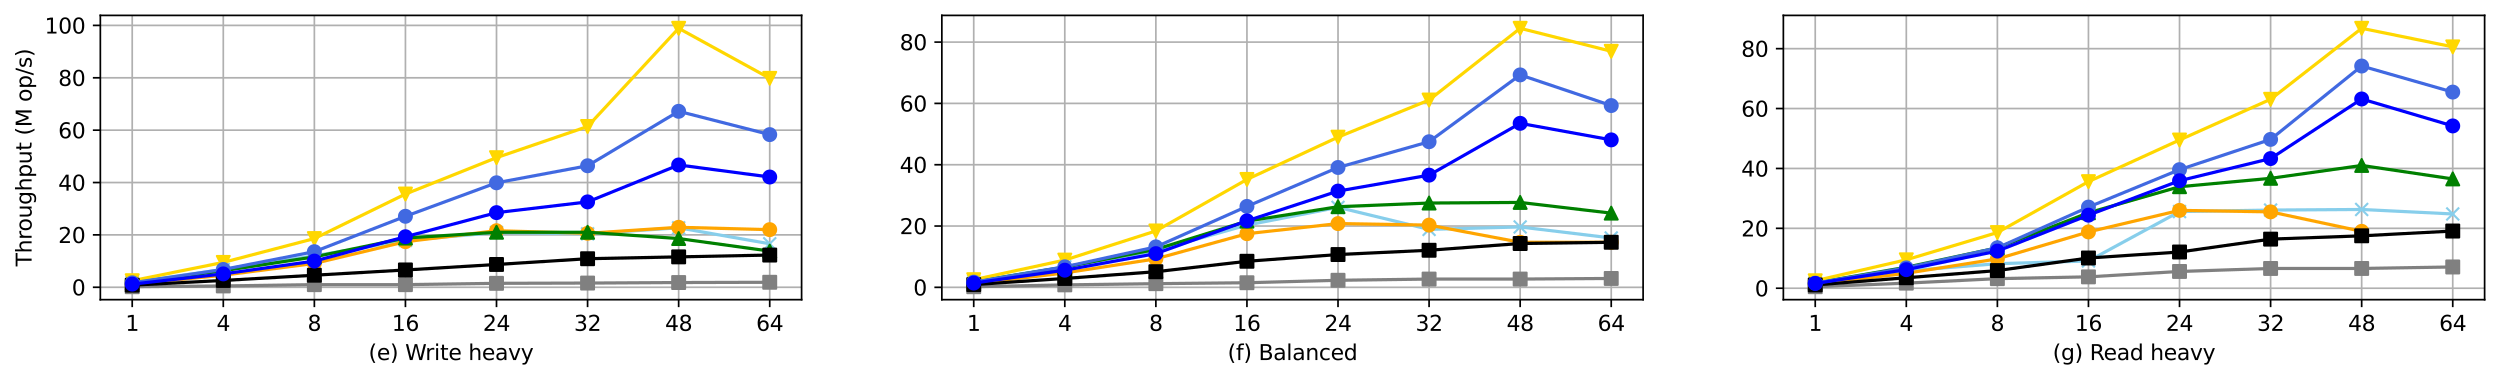 <?xml version="1.0" encoding="utf-8" standalone="no"?>
<!DOCTYPE svg PUBLIC "-//W3C//DTD SVG 1.1//EN"
  "http://www.w3.org/Graphics/SVG/1.1/DTD/svg11.dtd">
<svg height="177.812pt" version="1.1" viewBox="0 0 1170.166 177.812" width="1170.166pt" xmlns="http://www.w3.org/2000/svg" xmlns:xlink="http://www.w3.org/1999/xlink">
 <defs>
  <style type="text/css">*{stroke-linecap:butt;stroke-linejoin:round;}</style>
 </defs>
 <g id="figure_1">
  <g id="patch_1">
   <path d="M 0 177.812 
L 1170.166 177.812 
L 1170.166 0 
L 0 0 
z
" style="fill:#ffffff;"/>
  </g>
  <g id="axes_1">
   <g id="patch_2">
    <path d="M 46.966 140.256 
L 375.201 140.256 
L 375.201 7.2 
L 46.966 7.2 
z
" style="fill:#ffffff;"/>
   </g>
   <g id="matplotlib.axis_1">
    <g id="xtick_1">
     <g id="line2d_1">
      <path clip-path="url(#p330cc87802)" d="M 61.885 140.256 
L 61.885 7.2 
" style="fill:none;stroke:#b0b0b0;stroke-linecap:square;stroke-width:0.8;"/>
     </g>
     <g id="line2d_2">
      <defs>
       <path d="M 0 0 
L 0 3.5 
" id="m7529d993a7" style="stroke:#000000;stroke-width:0.8;"/>
      </defs>
      <g>
       <use style="stroke:#000000;stroke-width:0.8;" x="61.885" xlink:href="#m7529d993a7" y="140.256"/>
      </g>
     </g>
     <g id="text_1">
      <!-- 1 -->
      <g transform="translate(58.704 154.854)scale(0.1 -0.1)">
       <defs>
        <path d="M 794 531 
L 1825 531 
L 1825 4091 
L 703 3866 
L 703 4441 
L 1819 4666 
L 2450 4666 
L 2450 531 
L 3481 531 
L 3481 0 
L 794 0 
L 794 531 
z
" id="DejaVuSans-31" transform="scale(0.016)"/>
       </defs>
       <use xlink:href="#DejaVuSans-31"/>
      </g>
     </g>
    </g>
    <g id="xtick_2">
     <g id="line2d_3">
      <path clip-path="url(#p330cc87802)" d="M 104.513 140.256 
L 104.513 7.2 
" style="fill:none;stroke:#b0b0b0;stroke-linecap:square;stroke-width:0.8;"/>
     </g>
     <g id="line2d_4">
      <g>
       <use style="stroke:#000000;stroke-width:0.8;" x="104.513" xlink:href="#m7529d993a7" y="140.256"/>
      </g>
     </g>
     <g id="text_2">
      <!-- 4 -->
      <g transform="translate(101.332 154.854)scale(0.1 -0.1)">
       <defs>
        <path d="M 2419 4116 
L 825 1625 
L 2419 1625 
L 2419 4116 
z
M 2253 4666 
L 3047 4666 
L 3047 1625 
L 3713 1625 
L 3713 1100 
L 3047 1100 
L 3047 0 
L 2419 0 
L 2419 1100 
L 313 1100 
L 313 1709 
L 2253 4666 
z
" id="DejaVuSans-34" transform="scale(0.016)"/>
       </defs>
       <use xlink:href="#DejaVuSans-34"/>
      </g>
     </g>
    </g>
    <g id="xtick_3">
     <g id="line2d_5">
      <path clip-path="url(#p330cc87802)" d="M 147.141 140.256 
L 147.141 7.2 
" style="fill:none;stroke:#b0b0b0;stroke-linecap:square;stroke-width:0.8;"/>
     </g>
     <g id="line2d_6">
      <g>
       <use style="stroke:#000000;stroke-width:0.8;" x="147.141" xlink:href="#m7529d993a7" y="140.256"/>
      </g>
     </g>
     <g id="text_3">
      <!-- 8 -->
      <g transform="translate(143.96 154.854)scale(0.1 -0.1)">
       <defs>
        <path d="M 2034 2216 
Q 1584 2216 1326 1975 
Q 1069 1734 1069 1313 
Q 1069 891 1326 650 
Q 1584 409 2034 409 
Q 2484 409 2743 651 
Q 3003 894 3003 1313 
Q 3003 1734 2745 1975 
Q 2488 2216 2034 2216 
z
M 1403 2484 
Q 997 2584 770 2862 
Q 544 3141 544 3541 
Q 544 4100 942 4425 
Q 1341 4750 2034 4750 
Q 2731 4750 3128 4425 
Q 3525 4100 3525 3541 
Q 3525 3141 3298 2862 
Q 3072 2584 2669 2484 
Q 3125 2378 3379 2068 
Q 3634 1759 3634 1313 
Q 3634 634 3220 271 
Q 2806 -91 2034 -91 
Q 1263 -91 848 271 
Q 434 634 434 1313 
Q 434 1759 690 2068 
Q 947 2378 1403 2484 
z
M 1172 3481 
Q 1172 3119 1398 2916 
Q 1625 2713 2034 2713 
Q 2441 2713 2670 2916 
Q 2900 3119 2900 3481 
Q 2900 3844 2670 4047 
Q 2441 4250 2034 4250 
Q 1625 4250 1398 4047 
Q 1172 3844 1172 3481 
z
" id="DejaVuSans-38" transform="scale(0.016)"/>
       </defs>
       <use xlink:href="#DejaVuSans-38"/>
      </g>
     </g>
    </g>
    <g id="xtick_4">
     <g id="line2d_7">
      <path clip-path="url(#p330cc87802)" d="M 189.769 140.256 
L 189.769 7.2 
" style="fill:none;stroke:#b0b0b0;stroke-linecap:square;stroke-width:0.8;"/>
     </g>
     <g id="line2d_8">
      <g>
       <use style="stroke:#000000;stroke-width:0.8;" x="189.769" xlink:href="#m7529d993a7" y="140.256"/>
      </g>
     </g>
     <g id="text_4">
      <!-- 16 -->
      <g transform="translate(183.407 154.854)scale(0.1 -0.1)">
       <defs>
        <path d="M 2113 2584 
Q 1688 2584 1439 2293 
Q 1191 2003 1191 1497 
Q 1191 994 1439 701 
Q 1688 409 2113 409 
Q 2538 409 2786 701 
Q 3034 994 3034 1497 
Q 3034 2003 2786 2293 
Q 2538 2584 2113 2584 
z
M 3366 4563 
L 3366 3988 
Q 3128 4100 2886 4159 
Q 2644 4219 2406 4219 
Q 1781 4219 1451 3797 
Q 1122 3375 1075 2522 
Q 1259 2794 1537 2939 
Q 1816 3084 2150 3084 
Q 2853 3084 3261 2657 
Q 3669 2231 3669 1497 
Q 3669 778 3244 343 
Q 2819 -91 2113 -91 
Q 1303 -91 875 529 
Q 447 1150 447 2328 
Q 447 3434 972 4092 
Q 1497 4750 2381 4750 
Q 2619 4750 2861 4703 
Q 3103 4656 3366 4563 
z
" id="DejaVuSans-36" transform="scale(0.016)"/>
       </defs>
       <use xlink:href="#DejaVuSans-31"/>
       <use x="63.623" xlink:href="#DejaVuSans-36"/>
      </g>
     </g>
    </g>
    <g id="xtick_5">
     <g id="line2d_9">
      <path clip-path="url(#p330cc87802)" d="M 232.397 140.256 
L 232.397 7.2 
" style="fill:none;stroke:#b0b0b0;stroke-linecap:square;stroke-width:0.8;"/>
     </g>
     <g id="line2d_10">
      <g>
       <use style="stroke:#000000;stroke-width:0.8;" x="232.397" xlink:href="#m7529d993a7" y="140.256"/>
      </g>
     </g>
     <g id="text_5">
      <!-- 24 -->
      <g transform="translate(226.035 154.854)scale(0.1 -0.1)">
       <defs>
        <path d="M 1228 531 
L 3431 531 
L 3431 0 
L 469 0 
L 469 531 
Q 828 903 1448 1529 
Q 2069 2156 2228 2338 
Q 2531 2678 2651 2914 
Q 2772 3150 2772 3378 
Q 2772 3750 2511 3984 
Q 2250 4219 1831 4219 
Q 1534 4219 1204 4116 
Q 875 4013 500 3803 
L 500 4441 
Q 881 4594 1212 4672 
Q 1544 4750 1819 4750 
Q 2544 4750 2975 4387 
Q 3406 4025 3406 3419 
Q 3406 3131 3298 2873 
Q 3191 2616 2906 2266 
Q 2828 2175 2409 1742 
Q 1991 1309 1228 531 
z
" id="DejaVuSans-32" transform="scale(0.016)"/>
       </defs>
       <use xlink:href="#DejaVuSans-32"/>
       <use x="63.623" xlink:href="#DejaVuSans-34"/>
      </g>
     </g>
    </g>
    <g id="xtick_6">
     <g id="line2d_11">
      <path clip-path="url(#p330cc87802)" d="M 275.025 140.256 
L 275.025 7.2 
" style="fill:none;stroke:#b0b0b0;stroke-linecap:square;stroke-width:0.8;"/>
     </g>
     <g id="line2d_12">
      <g>
       <use style="stroke:#000000;stroke-width:0.8;" x="275.025" xlink:href="#m7529d993a7" y="140.256"/>
      </g>
     </g>
     <g id="text_6">
      <!-- 32 -->
      <g transform="translate(268.663 154.854)scale(0.1 -0.1)">
       <defs>
        <path d="M 2597 2516 
Q 3050 2419 3304 2112 
Q 3559 1806 3559 1356 
Q 3559 666 3084 287 
Q 2609 -91 1734 -91 
Q 1441 -91 1130 -33 
Q 819 25 488 141 
L 488 750 
Q 750 597 1062 519 
Q 1375 441 1716 441 
Q 2309 441 2620 675 
Q 2931 909 2931 1356 
Q 2931 1769 2642 2001 
Q 2353 2234 1838 2234 
L 1294 2234 
L 1294 2753 
L 1863 2753 
Q 2328 2753 2575 2939 
Q 2822 3125 2822 3475 
Q 2822 3834 2567 4026 
Q 2313 4219 1838 4219 
Q 1578 4219 1281 4162 
Q 984 4106 628 3988 
L 628 4550 
Q 988 4650 1302 4700 
Q 1616 4750 1894 4750 
Q 2613 4750 3031 4423 
Q 3450 4097 3450 3541 
Q 3450 3153 3228 2886 
Q 3006 2619 2597 2516 
z
" id="DejaVuSans-33" transform="scale(0.016)"/>
       </defs>
       <use xlink:href="#DejaVuSans-33"/>
       <use x="63.623" xlink:href="#DejaVuSans-32"/>
      </g>
     </g>
    </g>
    <g id="xtick_7">
     <g id="line2d_13">
      <path clip-path="url(#p330cc87802)" d="M 317.653 140.256 
L 317.653 7.2 
" style="fill:none;stroke:#b0b0b0;stroke-linecap:square;stroke-width:0.8;"/>
     </g>
     <g id="line2d_14">
      <g>
       <use style="stroke:#000000;stroke-width:0.8;" x="317.653" xlink:href="#m7529d993a7" y="140.256"/>
      </g>
     </g>
     <g id="text_7">
      <!-- 48 -->
      <g transform="translate(311.291 154.854)scale(0.1 -0.1)">
       <use xlink:href="#DejaVuSans-34"/>
       <use x="63.623" xlink:href="#DejaVuSans-38"/>
      </g>
     </g>
    </g>
    <g id="xtick_8">
     <g id="line2d_15">
      <path clip-path="url(#p330cc87802)" d="M 360.281 140.256 
L 360.281 7.2 
" style="fill:none;stroke:#b0b0b0;stroke-linecap:square;stroke-width:0.8;"/>
     </g>
     <g id="line2d_16">
      <g>
       <use style="stroke:#000000;stroke-width:0.8;" x="360.281" xlink:href="#m7529d993a7" y="140.256"/>
      </g>
     </g>
     <g id="text_8">
      <!-- 64 -->
      <g transform="translate(353.919 154.854)scale(0.1 -0.1)">
       <use xlink:href="#DejaVuSans-36"/>
       <use x="63.623" xlink:href="#DejaVuSans-34"/>
      </g>
     </g>
    </g>
    <g id="text_9">
     <!-- (e) Write heavy -->
     <g transform="translate(172.499 168.533)scale(0.1 -0.1)">
      <defs>
       <path d="M 1984 4856 
Q 1566 4138 1362 3434 
Q 1159 2731 1159 2009 
Q 1159 1288 1364 580 
Q 1569 -128 1984 -844 
L 1484 -844 
Q 1016 -109 783 600 
Q 550 1309 550 2009 
Q 550 2706 781 3412 
Q 1013 4119 1484 4856 
L 1984 4856 
z
" id="DejaVuSans-28" transform="scale(0.016)"/>
       <path d="M 3597 1894 
L 3597 1613 
L 953 1613 
Q 991 1019 1311 708 
Q 1631 397 2203 397 
Q 2534 397 2845 478 
Q 3156 559 3463 722 
L 3463 178 
Q 3153 47 2828 -22 
Q 2503 -91 2169 -91 
Q 1331 -91 842 396 
Q 353 884 353 1716 
Q 353 2575 817 3079 
Q 1281 3584 2069 3584 
Q 2775 3584 3186 3129 
Q 3597 2675 3597 1894 
z
M 3022 2063 
Q 3016 2534 2758 2815 
Q 2500 3097 2075 3097 
Q 1594 3097 1305 2825 
Q 1016 2553 972 2059 
L 3022 2063 
z
" id="DejaVuSans-65" transform="scale(0.016)"/>
       <path d="M 513 4856 
L 1013 4856 
Q 1481 4119 1714 3412 
Q 1947 2706 1947 2009 
Q 1947 1309 1714 600 
Q 1481 -109 1013 -844 
L 513 -844 
Q 928 -128 1133 580 
Q 1338 1288 1338 2009 
Q 1338 2731 1133 3434 
Q 928 4138 513 4856 
z
" id="DejaVuSans-29" transform="scale(0.016)"/>
       <path id="DejaVuSans-20" transform="scale(0.016)"/>
       <path d="M 213 4666 
L 850 4666 
L 1831 722 
L 2809 4666 
L 3519 4666 
L 4500 722 
L 5478 4666 
L 6119 4666 
L 4947 0 
L 4153 0 
L 3169 4050 
L 2175 0 
L 1381 0 
L 213 4666 
z
" id="DejaVuSans-57" transform="scale(0.016)"/>
       <path d="M 2631 2963 
Q 2534 3019 2420 3045 
Q 2306 3072 2169 3072 
Q 1681 3072 1420 2755 
Q 1159 2438 1159 1844 
L 1159 0 
L 581 0 
L 581 3500 
L 1159 3500 
L 1159 2956 
Q 1341 3275 1631 3429 
Q 1922 3584 2338 3584 
Q 2397 3584 2469 3576 
Q 2541 3569 2628 3553 
L 2631 2963 
z
" id="DejaVuSans-72" transform="scale(0.016)"/>
       <path d="M 603 3500 
L 1178 3500 
L 1178 0 
L 603 0 
L 603 3500 
z
M 603 4863 
L 1178 4863 
L 1178 4134 
L 603 4134 
L 603 4863 
z
" id="DejaVuSans-69" transform="scale(0.016)"/>
       <path d="M 1172 4494 
L 1172 3500 
L 2356 3500 
L 2356 3053 
L 1172 3053 
L 1172 1153 
Q 1172 725 1289 603 
Q 1406 481 1766 481 
L 2356 481 
L 2356 0 
L 1766 0 
Q 1100 0 847 248 
Q 594 497 594 1153 
L 594 3053 
L 172 3053 
L 172 3500 
L 594 3500 
L 594 4494 
L 1172 4494 
z
" id="DejaVuSans-74" transform="scale(0.016)"/>
       <path d="M 3513 2113 
L 3513 0 
L 2938 0 
L 2938 2094 
Q 2938 2591 2744 2837 
Q 2550 3084 2163 3084 
Q 1697 3084 1428 2787 
Q 1159 2491 1159 1978 
L 1159 0 
L 581 0 
L 581 4863 
L 1159 4863 
L 1159 2956 
Q 1366 3272 1645 3428 
Q 1925 3584 2291 3584 
Q 2894 3584 3203 3211 
Q 3513 2838 3513 2113 
z
" id="DejaVuSans-68" transform="scale(0.016)"/>
       <path d="M 2194 1759 
Q 1497 1759 1228 1600 
Q 959 1441 959 1056 
Q 959 750 1161 570 
Q 1363 391 1709 391 
Q 2188 391 2477 730 
Q 2766 1069 2766 1631 
L 2766 1759 
L 2194 1759 
z
M 3341 1997 
L 3341 0 
L 2766 0 
L 2766 531 
Q 2569 213 2275 61 
Q 1981 -91 1556 -91 
Q 1019 -91 701 211 
Q 384 513 384 1019 
Q 384 1609 779 1909 
Q 1175 2209 1959 2209 
L 2766 2209 
L 2766 2266 
Q 2766 2663 2505 2880 
Q 2244 3097 1772 3097 
Q 1472 3097 1187 3025 
Q 903 2953 641 2809 
L 641 3341 
Q 956 3463 1253 3523 
Q 1550 3584 1831 3584 
Q 2591 3584 2966 3190 
Q 3341 2797 3341 1997 
z
" id="DejaVuSans-61" transform="scale(0.016)"/>
       <path d="M 191 3500 
L 800 3500 
L 1894 563 
L 2988 3500 
L 3597 3500 
L 2284 0 
L 1503 0 
L 191 3500 
z
" id="DejaVuSans-76" transform="scale(0.016)"/>
       <path d="M 2059 -325 
Q 1816 -950 1584 -1140 
Q 1353 -1331 966 -1331 
L 506 -1331 
L 506 -850 
L 844 -850 
Q 1081 -850 1212 -737 
Q 1344 -625 1503 -206 
L 1606 56 
L 191 3500 
L 800 3500 
L 1894 763 
L 2988 3500 
L 3597 3500 
L 2059 -325 
z
" id="DejaVuSans-79" transform="scale(0.016)"/>
      </defs>
      <use xlink:href="#DejaVuSans-28"/>
      <use x="39.014" xlink:href="#DejaVuSans-65"/>
      <use x="100.537" xlink:href="#DejaVuSans-29"/>
      <use x="139.551" xlink:href="#DejaVuSans-20"/>
      <use x="171.338" xlink:href="#DejaVuSans-57"/>
      <use x="265.715" xlink:href="#DejaVuSans-72"/>
      <use x="306.828" xlink:href="#DejaVuSans-69"/>
      <use x="334.611" xlink:href="#DejaVuSans-74"/>
      <use x="373.82" xlink:href="#DejaVuSans-65"/>
      <use x="435.344" xlink:href="#DejaVuSans-20"/>
      <use x="467.131" xlink:href="#DejaVuSans-68"/>
      <use x="530.51" xlink:href="#DejaVuSans-65"/>
      <use x="592.033" xlink:href="#DejaVuSans-61"/>
      <use x="653.312" xlink:href="#DejaVuSans-76"/>
      <use x="712.492" xlink:href="#DejaVuSans-79"/>
     </g>
    </g>
   </g>
   <g id="matplotlib.axis_2">
    <g id="ytick_1">
     <g id="line2d_17">
      <path clip-path="url(#p330cc87802)" d="M 46.966 134.453 
L 375.201 134.453 
" style="fill:none;stroke:#b0b0b0;stroke-linecap:square;stroke-width:0.8;"/>
     </g>
     <g id="line2d_18">
      <defs>
       <path d="M 0 0 
L -3.5 0 
" id="mc6c80ad678" style="stroke:#000000;stroke-width:0.8;"/>
      </defs>
      <g>
       <use style="stroke:#000000;stroke-width:0.8;" x="46.966" xlink:href="#mc6c80ad678" y="134.453"/>
      </g>
     </g>
     <g id="text_10">
      <!-- 0 -->
      <g transform="translate(33.603 138.252)scale(0.1 -0.1)">
       <defs>
        <path d="M 2034 4250 
Q 1547 4250 1301 3770 
Q 1056 3291 1056 2328 
Q 1056 1369 1301 889 
Q 1547 409 2034 409 
Q 2525 409 2770 889 
Q 3016 1369 3016 2328 
Q 3016 3291 2770 3770 
Q 2525 4250 2034 4250 
z
M 2034 4750 
Q 2819 4750 3233 4129 
Q 3647 3509 3647 2328 
Q 3647 1150 3233 529 
Q 2819 -91 2034 -91 
Q 1250 -91 836 529 
Q 422 1150 422 2328 
Q 422 3509 836 4129 
Q 1250 4750 2034 4750 
z
" id="DejaVuSans-30" transform="scale(0.016)"/>
       </defs>
       <use xlink:href="#DejaVuSans-30"/>
      </g>
     </g>
    </g>
    <g id="ytick_2">
     <g id="line2d_19">
      <path clip-path="url(#p330cc87802)" d="M 46.966 109.942 
L 375.201 109.942 
" style="fill:none;stroke:#b0b0b0;stroke-linecap:square;stroke-width:0.8;"/>
     </g>
     <g id="line2d_20">
      <g>
       <use style="stroke:#000000;stroke-width:0.8;" x="46.966" xlink:href="#mc6c80ad678" y="109.942"/>
      </g>
     </g>
     <g id="text_11">
      <!-- 20 -->
      <g transform="translate(27.241 113.742)scale(0.1 -0.1)">
       <use xlink:href="#DejaVuSans-32"/>
       <use x="63.623" xlink:href="#DejaVuSans-30"/>
      </g>
     </g>
    </g>
    <g id="ytick_3">
     <g id="line2d_21">
      <path clip-path="url(#p330cc87802)" d="M 46.966 85.432 
L 375.201 85.432 
" style="fill:none;stroke:#b0b0b0;stroke-linecap:square;stroke-width:0.8;"/>
     </g>
     <g id="line2d_22">
      <g>
       <use style="stroke:#000000;stroke-width:0.8;" x="46.966" xlink:href="#mc6c80ad678" y="85.432"/>
      </g>
     </g>
     <g id="text_12">
      <!-- 40 -->
      <g transform="translate(27.241 89.231)scale(0.1 -0.1)">
       <use xlink:href="#DejaVuSans-34"/>
       <use x="63.623" xlink:href="#DejaVuSans-30"/>
      </g>
     </g>
    </g>
    <g id="ytick_4">
     <g id="line2d_23">
      <path clip-path="url(#p330cc87802)" d="M 46.966 60.921 
L 375.201 60.921 
" style="fill:none;stroke:#b0b0b0;stroke-linecap:square;stroke-width:0.8;"/>
     </g>
     <g id="line2d_24">
      <g>
       <use style="stroke:#000000;stroke-width:0.8;" x="46.966" xlink:href="#mc6c80ad678" y="60.921"/>
      </g>
     </g>
     <g id="text_13">
      <!-- 60 -->
      <g transform="translate(27.241 64.72)scale(0.1 -0.1)">
       <use xlink:href="#DejaVuSans-36"/>
       <use x="63.623" xlink:href="#DejaVuSans-30"/>
      </g>
     </g>
    </g>
    <g id="ytick_5">
     <g id="line2d_25">
      <path clip-path="url(#p330cc87802)" d="M 46.966 36.411 
L 375.201 36.411 
" style="fill:none;stroke:#b0b0b0;stroke-linecap:square;stroke-width:0.8;"/>
     </g>
     <g id="line2d_26">
      <g>
       <use style="stroke:#000000;stroke-width:0.8;" x="46.966" xlink:href="#mc6c80ad678" y="36.411"/>
      </g>
     </g>
     <g id="text_14">
      <!-- 80 -->
      <g transform="translate(27.241 40.21)scale(0.1 -0.1)">
       <use xlink:href="#DejaVuSans-38"/>
       <use x="63.623" xlink:href="#DejaVuSans-30"/>
      </g>
     </g>
    </g>
    <g id="ytick_6">
     <g id="line2d_27">
      <path clip-path="url(#p330cc87802)" d="M 46.966 11.9 
L 375.201 11.9 
" style="fill:none;stroke:#b0b0b0;stroke-linecap:square;stroke-width:0.8;"/>
     </g>
     <g id="line2d_28">
      <g>
       <use style="stroke:#000000;stroke-width:0.8;" x="46.966" xlink:href="#mc6c80ad678" y="11.9"/>
      </g>
     </g>
     <g id="text_15">
      <!-- 100 -->
      <g transform="translate(20.878 15.699)scale(0.1 -0.1)">
       <use xlink:href="#DejaVuSans-31"/>
       <use x="63.623" xlink:href="#DejaVuSans-30"/>
       <use x="127.246" xlink:href="#DejaVuSans-30"/>
      </g>
     </g>
    </g>
    <g id="text_16">
     <!-- Throughput (M op/s) -->
     <g transform="translate(14.798 124.684)rotate(-90)scale(0.1 -0.1)">
      <defs>
       <path d="M -19 4666 
L 3928 4666 
L 3928 4134 
L 2272 4134 
L 2272 0 
L 1638 0 
L 1638 4134 
L -19 4134 
L -19 4666 
z
" id="DejaVuSans-54" transform="scale(0.016)"/>
       <path d="M 1959 3097 
Q 1497 3097 1228 2736 
Q 959 2375 959 1747 
Q 959 1119 1226 758 
Q 1494 397 1959 397 
Q 2419 397 2687 759 
Q 2956 1122 2956 1747 
Q 2956 2369 2687 2733 
Q 2419 3097 1959 3097 
z
M 1959 3584 
Q 2709 3584 3137 3096 
Q 3566 2609 3566 1747 
Q 3566 888 3137 398 
Q 2709 -91 1959 -91 
Q 1206 -91 779 398 
Q 353 888 353 1747 
Q 353 2609 779 3096 
Q 1206 3584 1959 3584 
z
" id="DejaVuSans-6f" transform="scale(0.016)"/>
       <path d="M 544 1381 
L 544 3500 
L 1119 3500 
L 1119 1403 
Q 1119 906 1312 657 
Q 1506 409 1894 409 
Q 2359 409 2629 706 
Q 2900 1003 2900 1516 
L 2900 3500 
L 3475 3500 
L 3475 0 
L 2900 0 
L 2900 538 
Q 2691 219 2414 64 
Q 2138 -91 1772 -91 
Q 1169 -91 856 284 
Q 544 659 544 1381 
z
M 1991 3584 
L 1991 3584 
z
" id="DejaVuSans-75" transform="scale(0.016)"/>
       <path d="M 2906 1791 
Q 2906 2416 2648 2759 
Q 2391 3103 1925 3103 
Q 1463 3103 1205 2759 
Q 947 2416 947 1791 
Q 947 1169 1205 825 
Q 1463 481 1925 481 
Q 2391 481 2648 825 
Q 2906 1169 2906 1791 
z
M 3481 434 
Q 3481 -459 3084 -895 
Q 2688 -1331 1869 -1331 
Q 1566 -1331 1297 -1286 
Q 1028 -1241 775 -1147 
L 775 -588 
Q 1028 -725 1275 -790 
Q 1522 -856 1778 -856 
Q 2344 -856 2625 -561 
Q 2906 -266 2906 331 
L 2906 616 
Q 2728 306 2450 153 
Q 2172 0 1784 0 
Q 1141 0 747 490 
Q 353 981 353 1791 
Q 353 2603 747 3093 
Q 1141 3584 1784 3584 
Q 2172 3584 2450 3431 
Q 2728 3278 2906 2969 
L 2906 3500 
L 3481 3500 
L 3481 434 
z
" id="DejaVuSans-67" transform="scale(0.016)"/>
       <path d="M 1159 525 
L 1159 -1331 
L 581 -1331 
L 581 3500 
L 1159 3500 
L 1159 2969 
Q 1341 3281 1617 3432 
Q 1894 3584 2278 3584 
Q 2916 3584 3314 3078 
Q 3713 2572 3713 1747 
Q 3713 922 3314 415 
Q 2916 -91 2278 -91 
Q 1894 -91 1617 61 
Q 1341 213 1159 525 
z
M 3116 1747 
Q 3116 2381 2855 2742 
Q 2594 3103 2138 3103 
Q 1681 3103 1420 2742 
Q 1159 2381 1159 1747 
Q 1159 1113 1420 752 
Q 1681 391 2138 391 
Q 2594 391 2855 752 
Q 3116 1113 3116 1747 
z
" id="DejaVuSans-70" transform="scale(0.016)"/>
       <path d="M 628 4666 
L 1569 4666 
L 2759 1491 
L 3956 4666 
L 4897 4666 
L 4897 0 
L 4281 0 
L 4281 4097 
L 3078 897 
L 2444 897 
L 1241 4097 
L 1241 0 
L 628 0 
L 628 4666 
z
" id="DejaVuSans-4d" transform="scale(0.016)"/>
       <path d="M 1625 4666 
L 2156 4666 
L 531 -594 
L 0 -594 
L 1625 4666 
z
" id="DejaVuSans-2f" transform="scale(0.016)"/>
       <path d="M 2834 3397 
L 2834 2853 
Q 2591 2978 2328 3040 
Q 2066 3103 1784 3103 
Q 1356 3103 1142 2972 
Q 928 2841 928 2578 
Q 928 2378 1081 2264 
Q 1234 2150 1697 2047 
L 1894 2003 
Q 2506 1872 2764 1633 
Q 3022 1394 3022 966 
Q 3022 478 2636 193 
Q 2250 -91 1575 -91 
Q 1294 -91 989 -36 
Q 684 19 347 128 
L 347 722 
Q 666 556 975 473 
Q 1284 391 1588 391 
Q 1994 391 2212 530 
Q 2431 669 2431 922 
Q 2431 1156 2273 1281 
Q 2116 1406 1581 1522 
L 1381 1569 
Q 847 1681 609 1914 
Q 372 2147 372 2553 
Q 372 3047 722 3315 
Q 1072 3584 1716 3584 
Q 2034 3584 2315 3537 
Q 2597 3491 2834 3397 
z
" id="DejaVuSans-73" transform="scale(0.016)"/>
      </defs>
      <use xlink:href="#DejaVuSans-54"/>
      <use x="61.084" xlink:href="#DejaVuSans-68"/>
      <use x="124.463" xlink:href="#DejaVuSans-72"/>
      <use x="163.326" xlink:href="#DejaVuSans-6f"/>
      <use x="224.508" xlink:href="#DejaVuSans-75"/>
      <use x="287.887" xlink:href="#DejaVuSans-67"/>
      <use x="351.363" xlink:href="#DejaVuSans-68"/>
      <use x="414.742" xlink:href="#DejaVuSans-70"/>
      <use x="478.219" xlink:href="#DejaVuSans-75"/>
      <use x="541.598" xlink:href="#DejaVuSans-74"/>
      <use x="580.807" xlink:href="#DejaVuSans-20"/>
      <use x="612.594" xlink:href="#DejaVuSans-28"/>
      <use x="651.607" xlink:href="#DejaVuSans-4d"/>
      <use x="737.887" xlink:href="#DejaVuSans-20"/>
      <use x="769.674" xlink:href="#DejaVuSans-6f"/>
      <use x="830.855" xlink:href="#DejaVuSans-70"/>
      <use x="894.332" xlink:href="#DejaVuSans-2f"/>
      <use x="928.023" xlink:href="#DejaVuSans-73"/>
      <use x="980.123" xlink:href="#DejaVuSans-29"/>
     </g>
    </g>
   </g>
   <g id="line2d_29">
    <path clip-path="url(#p330cc87802)" d="M 61.885 132.125 
L 104.513 126.119 
L 147.141 119.747 
L 189.769 112.516 
L 232.397 108.839 
L 275.025 109.452 
L 317.653 106.634 
L 360.281 114.109 
" style="fill:none;stroke:#87ceeb;stroke-linecap:square;stroke-width:1.5;"/>
    <defs>
     <path d="M -3 3 
L 3 -3 
M -3 -3 
L 3 3 
" id="m616e7d197f" style="stroke:#87ceeb;"/>
    </defs>
    <g clip-path="url(#p330cc87802)">
     <use style="fill:#87ceeb;stroke:#87ceeb;" x="61.885" xlink:href="#m616e7d197f" y="132.125"/>
     <use style="fill:#87ceeb;stroke:#87ceeb;" x="104.513" xlink:href="#m616e7d197f" y="126.119"/>
     <use style="fill:#87ceeb;stroke:#87ceeb;" x="147.141" xlink:href="#m616e7d197f" y="119.747"/>
     <use style="fill:#87ceeb;stroke:#87ceeb;" x="189.769" xlink:href="#m616e7d197f" y="112.516"/>
     <use style="fill:#87ceeb;stroke:#87ceeb;" x="232.397" xlink:href="#m616e7d197f" y="108.839"/>
     <use style="fill:#87ceeb;stroke:#87ceeb;" x="275.025" xlink:href="#m616e7d197f" y="109.452"/>
     <use style="fill:#87ceeb;stroke:#87ceeb;" x="317.653" xlink:href="#m616e7d197f" y="106.634"/>
     <use style="fill:#87ceeb;stroke:#87ceeb;" x="360.281" xlink:href="#m616e7d197f" y="114.109"/>
    </g>
   </g>
   <g id="line2d_30">
    <path clip-path="url(#p330cc87802)" d="M 61.885 132.982 
L 104.513 128.816 
L 147.141 123.301 
L 189.769 113.129 
L 232.397 107.982 
L 275.025 109.207 
L 317.653 106.388 
L 360.281 107.491 
" style="fill:none;stroke:#ffa500;stroke-linecap:square;stroke-width:1.5;"/>
    <defs>
     <path d="M 0 3 
C 0.796 3 1.559 2.684 2.121 2.121 
C 2.684 1.559 3 0.796 3 0 
C 3 -0.796 2.684 -1.559 2.121 -2.121 
C 1.559 -2.684 0.796 -3 0 -3 
C -0.796 -3 -1.559 -2.684 -2.121 -2.121 
C -2.684 -1.559 -3 -0.796 -3 0 
C -3 0.796 -2.684 1.559 -2.121 2.121 
C -1.559 2.684 -0.796 3 0 3 
z
" id="m98b2a2e274" style="stroke:#ffa500;"/>
    </defs>
    <g clip-path="url(#p330cc87802)">
     <use style="fill:#ffa500;stroke:#ffa500;" x="61.885" xlink:href="#m98b2a2e274" y="132.982"/>
     <use style="fill:#ffa500;stroke:#ffa500;" x="104.513" xlink:href="#m98b2a2e274" y="128.816"/>
     <use style="fill:#ffa500;stroke:#ffa500;" x="147.141" xlink:href="#m98b2a2e274" y="123.301"/>
     <use style="fill:#ffa500;stroke:#ffa500;" x="189.769" xlink:href="#m98b2a2e274" y="113.129"/>
     <use style="fill:#ffa500;stroke:#ffa500;" x="232.397" xlink:href="#m98b2a2e274" y="107.982"/>
     <use style="fill:#ffa500;stroke:#ffa500;" x="275.025" xlink:href="#m98b2a2e274" y="109.207"/>
     <use style="fill:#ffa500;stroke:#ffa500;" x="317.653" xlink:href="#m98b2a2e274" y="106.388"/>
     <use style="fill:#ffa500;stroke:#ffa500;" x="360.281" xlink:href="#m98b2a2e274" y="107.491"/>
    </g>
   </g>
   <g id="line2d_31">
    <path clip-path="url(#p330cc87802)" d="M 61.885 132.37 
L 104.513 126.732 
L 147.141 120.237 
L 189.769 111.413 
L 232.397 108.717 
L 275.025 108.717 
L 317.653 111.658 
L 360.281 117.541 
" style="fill:none;stroke:#008000;stroke-linecap:square;stroke-width:1.5;"/>
    <defs>
     <path d="M 0 -3 
L -3 3 
L 3 3 
z
" id="mfbd8dcce7d" style="stroke:#008000;stroke-linejoin:miter;"/>
    </defs>
    <g clip-path="url(#p330cc87802)">
     <use style="fill:#008000;stroke:#008000;stroke-linejoin:miter;" x="61.885" xlink:href="#mfbd8dcce7d" y="132.37"/>
     <use style="fill:#008000;stroke:#008000;stroke-linejoin:miter;" x="104.513" xlink:href="#mfbd8dcce7d" y="126.732"/>
     <use style="fill:#008000;stroke:#008000;stroke-linejoin:miter;" x="147.141" xlink:href="#mfbd8dcce7d" y="120.237"/>
     <use style="fill:#008000;stroke:#008000;stroke-linejoin:miter;" x="189.769" xlink:href="#mfbd8dcce7d" y="111.413"/>
     <use style="fill:#008000;stroke:#008000;stroke-linejoin:miter;" x="232.397" xlink:href="#mfbd8dcce7d" y="108.717"/>
     <use style="fill:#008000;stroke:#008000;stroke-linejoin:miter;" x="275.025" xlink:href="#mfbd8dcce7d" y="108.717"/>
     <use style="fill:#008000;stroke:#008000;stroke-linejoin:miter;" x="317.653" xlink:href="#mfbd8dcce7d" y="111.658"/>
     <use style="fill:#008000;stroke:#008000;stroke-linejoin:miter;" x="360.281" xlink:href="#mfbd8dcce7d" y="117.541"/>
    </g>
   </g>
   <g id="line2d_32">
    <path clip-path="url(#p330cc87802)" d="M 61.885 131.389 
L 104.513 122.811 
L 147.141 111.658 
L 189.769 90.824 
L 232.397 73.789 
L 275.025 59.205 
L 317.653 13.248 
L 360.281 36.656 
" style="fill:none;stroke:#ffd700;stroke-linecap:square;stroke-width:1.5;"/>
    <defs>
     <path d="M -0 3 
L 3 -3 
L -3 -3 
z
" id="m54797f05d6" style="stroke:#ffd700;stroke-linejoin:miter;"/>
    </defs>
    <g clip-path="url(#p330cc87802)">
     <use style="fill:#ffd700;stroke:#ffd700;stroke-linejoin:miter;" x="61.885" xlink:href="#m54797f05d6" y="131.389"/>
     <use style="fill:#ffd700;stroke:#ffd700;stroke-linejoin:miter;" x="104.513" xlink:href="#m54797f05d6" y="122.811"/>
     <use style="fill:#ffd700;stroke:#ffd700;stroke-linejoin:miter;" x="147.141" xlink:href="#m54797f05d6" y="111.658"/>
     <use style="fill:#ffd700;stroke:#ffd700;stroke-linejoin:miter;" x="189.769" xlink:href="#m54797f05d6" y="90.824"/>
     <use style="fill:#ffd700;stroke:#ffd700;stroke-linejoin:miter;" x="232.397" xlink:href="#m54797f05d6" y="73.789"/>
     <use style="fill:#ffd700;stroke:#ffd700;stroke-linejoin:miter;" x="275.025" xlink:href="#m54797f05d6" y="59.205"/>
     <use style="fill:#ffd700;stroke:#ffd700;stroke-linejoin:miter;" x="317.653" xlink:href="#m54797f05d6" y="13.248"/>
     <use style="fill:#ffd700;stroke:#ffd700;stroke-linejoin:miter;" x="360.281" xlink:href="#m54797f05d6" y="36.656"/>
    </g>
   </g>
   <g id="line2d_33">
    <path clip-path="url(#p330cc87802)" d="M 61.885 134.208 
L 104.513 133.84 
L 147.141 133.228 
L 189.769 133.228 
L 232.397 132.615 
L 275.025 132.492 
L 317.653 132.247 
L 360.281 132.125 
" style="fill:none;stroke:#808080;stroke-linecap:square;stroke-width:1.5;"/>
    <defs>
     <path d="M -3 3 
L 3 3 
L 3 -3 
L -3 -3 
z
" id="me9ce3e882f" style="stroke:#808080;stroke-linejoin:miter;"/>
    </defs>
    <g clip-path="url(#p330cc87802)">
     <use style="fill:#808080;stroke:#808080;stroke-linejoin:miter;" x="61.885" xlink:href="#me9ce3e882f" y="134.208"/>
     <use style="fill:#808080;stroke:#808080;stroke-linejoin:miter;" x="104.513" xlink:href="#me9ce3e882f" y="133.84"/>
     <use style="fill:#808080;stroke:#808080;stroke-linejoin:miter;" x="147.141" xlink:href="#me9ce3e882f" y="133.228"/>
     <use style="fill:#808080;stroke:#808080;stroke-linejoin:miter;" x="189.769" xlink:href="#me9ce3e882f" y="133.228"/>
     <use style="fill:#808080;stroke:#808080;stroke-linejoin:miter;" x="232.397" xlink:href="#me9ce3e882f" y="132.615"/>
     <use style="fill:#808080;stroke:#808080;stroke-linejoin:miter;" x="275.025" xlink:href="#me9ce3e882f" y="132.492"/>
     <use style="fill:#808080;stroke:#808080;stroke-linejoin:miter;" x="317.653" xlink:href="#me9ce3e882f" y="132.247"/>
     <use style="fill:#808080;stroke:#808080;stroke-linejoin:miter;" x="360.281" xlink:href="#me9ce3e882f" y="132.125"/>
    </g>
   </g>
   <g id="line2d_34">
    <path clip-path="url(#p330cc87802)" d="M 61.885 133.473 
L 104.513 131.267 
L 147.141 128.816 
L 189.769 126.365 
L 232.397 123.791 
L 275.025 121.095 
L 317.653 120.237 
L 360.281 119.379 
" style="fill:none;stroke:#000000;stroke-linecap:square;stroke-width:1.5;"/>
    <defs>
     <path d="M -3 3 
L 3 3 
L 3 -3 
L -3 -3 
z
" id="ma239ef7e06" style="stroke:#000000;stroke-linejoin:miter;"/>
    </defs>
    <g clip-path="url(#p330cc87802)">
     <use style="stroke:#000000;stroke-linejoin:miter;" x="61.885" xlink:href="#ma239ef7e06" y="133.473"/>
     <use style="stroke:#000000;stroke-linejoin:miter;" x="104.513" xlink:href="#ma239ef7e06" y="131.267"/>
     <use style="stroke:#000000;stroke-linejoin:miter;" x="147.141" xlink:href="#ma239ef7e06" y="128.816"/>
     <use style="stroke:#000000;stroke-linejoin:miter;" x="189.769" xlink:href="#ma239ef7e06" y="126.365"/>
     <use style="stroke:#000000;stroke-linejoin:miter;" x="232.397" xlink:href="#ma239ef7e06" y="123.791"/>
     <use style="stroke:#000000;stroke-linejoin:miter;" x="275.025" xlink:href="#ma239ef7e06" y="121.095"/>
     <use style="stroke:#000000;stroke-linejoin:miter;" x="317.653" xlink:href="#ma239ef7e06" y="120.237"/>
     <use style="stroke:#000000;stroke-linejoin:miter;" x="360.281" xlink:href="#ma239ef7e06" y="119.379"/>
    </g>
   </g>
   <g id="line2d_35">
    <path clip-path="url(#p330cc87802)" d="M 61.885 132.37 
L 104.513 126.119 
L 147.141 117.786 
L 189.769 101.241 
L 232.397 85.554 
L 275.025 77.588 
L 317.653 52.097 
L 360.281 63.005 
" style="fill:none;stroke:#4169e1;stroke-linecap:square;stroke-width:1.5;"/>
    <defs>
     <path d="M 0 3 
C 0.796 3 1.559 2.684 2.121 2.121 
C 2.684 1.559 3 0.796 3 0 
C 3 -0.796 2.684 -1.559 2.121 -2.121 
C 1.559 -2.684 0.796 -3 0 -3 
C -0.796 -3 -1.559 -2.684 -2.121 -2.121 
C -2.684 -1.559 -3 -0.796 -3 0 
C -3 0.796 -2.684 1.559 -2.121 2.121 
C -1.559 2.684 -0.796 3 0 3 
z
" id="m543cd79396" style="stroke:#4169e1;"/>
    </defs>
    <g clip-path="url(#p330cc87802)">
     <use style="fill:#4169e1;stroke:#4169e1;" x="61.885" xlink:href="#m543cd79396" y="132.37"/>
     <use style="fill:#4169e1;stroke:#4169e1;" x="104.513" xlink:href="#m543cd79396" y="126.119"/>
     <use style="fill:#4169e1;stroke:#4169e1;" x="147.141" xlink:href="#m543cd79396" y="117.786"/>
     <use style="fill:#4169e1;stroke:#4169e1;" x="189.769" xlink:href="#m543cd79396" y="101.241"/>
     <use style="fill:#4169e1;stroke:#4169e1;" x="232.397" xlink:href="#m543cd79396" y="85.554"/>
     <use style="fill:#4169e1;stroke:#4169e1;" x="275.025" xlink:href="#m543cd79396" y="77.588"/>
     <use style="fill:#4169e1;stroke:#4169e1;" x="317.653" xlink:href="#m543cd79396" y="52.097"/>
     <use style="fill:#4169e1;stroke:#4169e1;" x="360.281" xlink:href="#m543cd79396" y="63.005"/>
    </g>
   </g>
   <g id="line2d_36">
    <path clip-path="url(#p330cc87802)" d="M 61.885 132.982 
L 104.513 128.203 
L 147.141 122.198 
L 189.769 110.8 
L 232.397 99.525 
L 275.025 94.501 
L 317.653 77.221 
L 360.281 82.858 
" style="fill:none;stroke:#0000ff;stroke-linecap:square;stroke-width:1.5;"/>
    <defs>
     <path d="M 0 3 
C 0.796 3 1.559 2.684 2.121 2.121 
C 2.684 1.559 3 0.796 3 0 
C 3 -0.796 2.684 -1.559 2.121 -2.121 
C 1.559 -2.684 0.796 -3 0 -3 
C -0.796 -3 -1.559 -2.684 -2.121 -2.121 
C -2.684 -1.559 -3 -0.796 -3 0 
C -3 0.796 -2.684 1.559 -2.121 2.121 
C -1.559 2.684 -0.796 3 0 3 
z
" id="mf685eed074" style="stroke:#0000ff;"/>
    </defs>
    <g clip-path="url(#p330cc87802)">
     <use style="fill:#0000ff;stroke:#0000ff;" x="61.885" xlink:href="#mf685eed074" y="132.982"/>
     <use style="fill:#0000ff;stroke:#0000ff;" x="104.513" xlink:href="#mf685eed074" y="128.203"/>
     <use style="fill:#0000ff;stroke:#0000ff;" x="147.141" xlink:href="#mf685eed074" y="122.198"/>
     <use style="fill:#0000ff;stroke:#0000ff;" x="189.769" xlink:href="#mf685eed074" y="110.8"/>
     <use style="fill:#0000ff;stroke:#0000ff;" x="232.397" xlink:href="#mf685eed074" y="99.525"/>
     <use style="fill:#0000ff;stroke:#0000ff;" x="275.025" xlink:href="#mf685eed074" y="94.501"/>
     <use style="fill:#0000ff;stroke:#0000ff;" x="317.653" xlink:href="#mf685eed074" y="77.221"/>
     <use style="fill:#0000ff;stroke:#0000ff;" x="360.281" xlink:href="#mf685eed074" y="82.858"/>
    </g>
   </g>
   <g id="patch_3">
    <path d="M 46.966 140.256 
L 46.966 7.2 
" style="fill:none;stroke:#000000;stroke-linecap:square;stroke-linejoin:miter;stroke-width:0.8;"/>
   </g>
   <g id="patch_4">
    <path d="M 375.201 140.256 
L 375.201 7.2 
" style="fill:none;stroke:#000000;stroke-linecap:square;stroke-linejoin:miter;stroke-width:0.8;"/>
   </g>
   <g id="patch_5">
    <path d="M 46.966 140.256 
L 375.201 140.256 
" style="fill:none;stroke:#000000;stroke-linecap:square;stroke-linejoin:miter;stroke-width:0.8;"/>
   </g>
   <g id="patch_6">
    <path d="M 46.966 7.2 
L 375.201 7.2 
" style="fill:none;stroke:#000000;stroke-linecap:square;stroke-linejoin:miter;stroke-width:0.8;"/>
   </g>
  </g>
  <g id="axes_2">
   <g id="patch_7">
    <path d="M 440.848 140.256 
L 769.083 140.256 
L 769.083 7.2 
L 440.848 7.2 
z
" style="fill:#ffffff;"/>
   </g>
   <g id="matplotlib.axis_3">
    <g id="xtick_9">
     <g id="line2d_37">
      <path clip-path="url(#p11dce8f777)" d="M 455.768 140.256 
L 455.768 7.2 
" style="fill:none;stroke:#b0b0b0;stroke-linecap:square;stroke-width:0.8;"/>
     </g>
     <g id="line2d_38">
      <g>
       <use style="stroke:#000000;stroke-width:0.8;" x="455.768" xlink:href="#m7529d993a7" y="140.256"/>
      </g>
     </g>
     <g id="text_17">
      <!-- 1 -->
      <g transform="translate(452.587 154.854)scale(0.1 -0.1)">
       <use xlink:href="#DejaVuSans-31"/>
      </g>
     </g>
    </g>
    <g id="xtick_10">
     <g id="line2d_39">
      <path clip-path="url(#p11dce8f777)" d="M 498.396 140.256 
L 498.396 7.2 
" style="fill:none;stroke:#b0b0b0;stroke-linecap:square;stroke-width:0.8;"/>
     </g>
     <g id="line2d_40">
      <g>
       <use style="stroke:#000000;stroke-width:0.8;" x="498.396" xlink:href="#m7529d993a7" y="140.256"/>
      </g>
     </g>
     <g id="text_18">
      <!-- 4 -->
      <g transform="translate(495.214 154.854)scale(0.1 -0.1)">
       <use xlink:href="#DejaVuSans-34"/>
      </g>
     </g>
    </g>
    <g id="xtick_11">
     <g id="line2d_41">
      <path clip-path="url(#p11dce8f777)" d="M 541.024 140.256 
L 541.024 7.2 
" style="fill:none;stroke:#b0b0b0;stroke-linecap:square;stroke-width:0.8;"/>
     </g>
     <g id="line2d_42">
      <g>
       <use style="stroke:#000000;stroke-width:0.8;" x="541.024" xlink:href="#m7529d993a7" y="140.256"/>
      </g>
     </g>
     <g id="text_19">
      <!-- 8 -->
      <g transform="translate(537.842 154.854)scale(0.1 -0.1)">
       <use xlink:href="#DejaVuSans-38"/>
      </g>
     </g>
    </g>
    <g id="xtick_12">
     <g id="line2d_43">
      <path clip-path="url(#p11dce8f777)" d="M 583.652 140.256 
L 583.652 7.2 
" style="fill:none;stroke:#b0b0b0;stroke-linecap:square;stroke-width:0.8;"/>
     </g>
     <g id="line2d_44">
      <g>
       <use style="stroke:#000000;stroke-width:0.8;" x="583.652" xlink:href="#m7529d993a7" y="140.256"/>
      </g>
     </g>
     <g id="text_20">
      <!-- 16 -->
      <g transform="translate(577.289 154.854)scale(0.1 -0.1)">
       <use xlink:href="#DejaVuSans-31"/>
       <use x="63.623" xlink:href="#DejaVuSans-36"/>
      </g>
     </g>
    </g>
    <g id="xtick_13">
     <g id="line2d_45">
      <path clip-path="url(#p11dce8f777)" d="M 626.28 140.256 
L 626.28 7.2 
" style="fill:none;stroke:#b0b0b0;stroke-linecap:square;stroke-width:0.8;"/>
     </g>
     <g id="line2d_46">
      <g>
       <use style="stroke:#000000;stroke-width:0.8;" x="626.28" xlink:href="#m7529d993a7" y="140.256"/>
      </g>
     </g>
     <g id="text_21">
      <!-- 24 -->
      <g transform="translate(619.917 154.854)scale(0.1 -0.1)">
       <use xlink:href="#DejaVuSans-32"/>
       <use x="63.623" xlink:href="#DejaVuSans-34"/>
      </g>
     </g>
    </g>
    <g id="xtick_14">
     <g id="line2d_47">
      <path clip-path="url(#p11dce8f777)" d="M 668.908 140.256 
L 668.908 7.2 
" style="fill:none;stroke:#b0b0b0;stroke-linecap:square;stroke-width:0.8;"/>
     </g>
     <g id="line2d_48">
      <g>
       <use style="stroke:#000000;stroke-width:0.8;" x="668.908" xlink:href="#m7529d993a7" y="140.256"/>
      </g>
     </g>
     <g id="text_22">
      <!-- 32 -->
      <g transform="translate(662.545 154.854)scale(0.1 -0.1)">
       <use xlink:href="#DejaVuSans-33"/>
       <use x="63.623" xlink:href="#DejaVuSans-32"/>
      </g>
     </g>
    </g>
    <g id="xtick_15">
     <g id="line2d_49">
      <path clip-path="url(#p11dce8f777)" d="M 711.536 140.256 
L 711.536 7.2 
" style="fill:none;stroke:#b0b0b0;stroke-linecap:square;stroke-width:0.8;"/>
     </g>
     <g id="line2d_50">
      <g>
       <use style="stroke:#000000;stroke-width:0.8;" x="711.536" xlink:href="#m7529d993a7" y="140.256"/>
      </g>
     </g>
     <g id="text_23">
      <!-- 48 -->
      <g transform="translate(705.173 154.854)scale(0.1 -0.1)">
       <use xlink:href="#DejaVuSans-34"/>
       <use x="63.623" xlink:href="#DejaVuSans-38"/>
      </g>
     </g>
    </g>
    <g id="xtick_16">
     <g id="line2d_51">
      <path clip-path="url(#p11dce8f777)" d="M 754.163 140.256 
L 754.163 7.2 
" style="fill:none;stroke:#b0b0b0;stroke-linecap:square;stroke-width:0.8;"/>
     </g>
     <g id="line2d_52">
      <g>
       <use style="stroke:#000000;stroke-width:0.8;" x="754.163" xlink:href="#m7529d993a7" y="140.256"/>
      </g>
     </g>
     <g id="text_24">
      <!-- 64 -->
      <g transform="translate(747.801 154.854)scale(0.1 -0.1)">
       <use xlink:href="#DejaVuSans-36"/>
       <use x="63.623" xlink:href="#DejaVuSans-34"/>
      </g>
     </g>
    </g>
    <g id="text_25">
     <!-- (f) Balanced -->
     <g transform="translate(574.598 168.533)scale(0.1 -0.1)">
      <defs>
       <path d="M 2375 4863 
L 2375 4384 
L 1825 4384 
Q 1516 4384 1395 4259 
Q 1275 4134 1275 3809 
L 1275 3500 
L 2222 3500 
L 2222 3053 
L 1275 3053 
L 1275 0 
L 697 0 
L 697 3053 
L 147 3053 
L 147 3500 
L 697 3500 
L 697 3744 
Q 697 4328 969 4595 
Q 1241 4863 1831 4863 
L 2375 4863 
z
" id="DejaVuSans-66" transform="scale(0.016)"/>
       <path d="M 1259 2228 
L 1259 519 
L 2272 519 
Q 2781 519 3026 730 
Q 3272 941 3272 1375 
Q 3272 1813 3026 2020 
Q 2781 2228 2272 2228 
L 1259 2228 
z
M 1259 4147 
L 1259 2741 
L 2194 2741 
Q 2656 2741 2882 2914 
Q 3109 3088 3109 3444 
Q 3109 3797 2882 3972 
Q 2656 4147 2194 4147 
L 1259 4147 
z
M 628 4666 
L 2241 4666 
Q 2963 4666 3353 4366 
Q 3744 4066 3744 3513 
Q 3744 3084 3544 2831 
Q 3344 2578 2956 2516 
Q 3422 2416 3680 2098 
Q 3938 1781 3938 1306 
Q 3938 681 3513 340 
Q 3088 0 2303 0 
L 628 0 
L 628 4666 
z
" id="DejaVuSans-42" transform="scale(0.016)"/>
       <path d="M 603 4863 
L 1178 4863 
L 1178 0 
L 603 0 
L 603 4863 
z
" id="DejaVuSans-6c" transform="scale(0.016)"/>
       <path d="M 3513 2113 
L 3513 0 
L 2938 0 
L 2938 2094 
Q 2938 2591 2744 2837 
Q 2550 3084 2163 3084 
Q 1697 3084 1428 2787 
Q 1159 2491 1159 1978 
L 1159 0 
L 581 0 
L 581 3500 
L 1159 3500 
L 1159 2956 
Q 1366 3272 1645 3428 
Q 1925 3584 2291 3584 
Q 2894 3584 3203 3211 
Q 3513 2838 3513 2113 
z
" id="DejaVuSans-6e" transform="scale(0.016)"/>
       <path d="M 3122 3366 
L 3122 2828 
Q 2878 2963 2633 3030 
Q 2388 3097 2138 3097 
Q 1578 3097 1268 2742 
Q 959 2388 959 1747 
Q 959 1106 1268 751 
Q 1578 397 2138 397 
Q 2388 397 2633 464 
Q 2878 531 3122 666 
L 3122 134 
Q 2881 22 2623 -34 
Q 2366 -91 2075 -91 
Q 1284 -91 818 406 
Q 353 903 353 1747 
Q 353 2603 823 3093 
Q 1294 3584 2113 3584 
Q 2378 3584 2631 3529 
Q 2884 3475 3122 3366 
z
" id="DejaVuSans-63" transform="scale(0.016)"/>
       <path d="M 2906 2969 
L 2906 4863 
L 3481 4863 
L 3481 0 
L 2906 0 
L 2906 525 
Q 2725 213 2448 61 
Q 2172 -91 1784 -91 
Q 1150 -91 751 415 
Q 353 922 353 1747 
Q 353 2572 751 3078 
Q 1150 3584 1784 3584 
Q 2172 3584 2448 3432 
Q 2725 3281 2906 2969 
z
M 947 1747 
Q 947 1113 1208 752 
Q 1469 391 1925 391 
Q 2381 391 2643 752 
Q 2906 1113 2906 1747 
Q 2906 2381 2643 2742 
Q 2381 3103 1925 3103 
Q 1469 3103 1208 2742 
Q 947 2381 947 1747 
z
" id="DejaVuSans-64" transform="scale(0.016)"/>
      </defs>
      <use xlink:href="#DejaVuSans-28"/>
      <use x="39.014" xlink:href="#DejaVuSans-66"/>
      <use x="74.219" xlink:href="#DejaVuSans-29"/>
      <use x="113.232" xlink:href="#DejaVuSans-20"/>
      <use x="145.02" xlink:href="#DejaVuSans-42"/>
      <use x="213.623" xlink:href="#DejaVuSans-61"/>
      <use x="274.902" xlink:href="#DejaVuSans-6c"/>
      <use x="302.686" xlink:href="#DejaVuSans-61"/>
      <use x="363.965" xlink:href="#DejaVuSans-6e"/>
      <use x="427.344" xlink:href="#DejaVuSans-63"/>
      <use x="482.324" xlink:href="#DejaVuSans-65"/>
      <use x="543.848" xlink:href="#DejaVuSans-64"/>
     </g>
    </g>
   </g>
   <g id="matplotlib.axis_4">
    <g id="ytick_7">
     <g id="line2d_53">
      <path clip-path="url(#p11dce8f777)" d="M 440.848 134.495 
L 769.083 134.495 
" style="fill:none;stroke:#b0b0b0;stroke-linecap:square;stroke-width:0.8;"/>
     </g>
     <g id="line2d_54">
      <g>
       <use style="stroke:#000000;stroke-width:0.8;" x="440.848" xlink:href="#mc6c80ad678" y="134.495"/>
      </g>
     </g>
     <g id="text_26">
      <!-- 0 -->
      <g transform="translate(427.485 138.294)scale(0.1 -0.1)">
       <use xlink:href="#DejaVuSans-30"/>
      </g>
     </g>
    </g>
    <g id="ytick_8">
     <g id="line2d_55">
      <path clip-path="url(#p11dce8f777)" d="M 440.848 105.797 
L 769.083 105.797 
" style="fill:none;stroke:#b0b0b0;stroke-linecap:square;stroke-width:0.8;"/>
     </g>
     <g id="line2d_56">
      <g>
       <use style="stroke:#000000;stroke-width:0.8;" x="440.848" xlink:href="#mc6c80ad678" y="105.797"/>
      </g>
     </g>
     <g id="text_27">
      <!-- 20 -->
      <g transform="translate(421.123 109.597)scale(0.1 -0.1)">
       <use xlink:href="#DejaVuSans-32"/>
       <use x="63.623" xlink:href="#DejaVuSans-30"/>
      </g>
     </g>
    </g>
    <g id="ytick_9">
     <g id="line2d_57">
      <path clip-path="url(#p11dce8f777)" d="M 440.848 77.1 
L 769.083 77.1 
" style="fill:none;stroke:#b0b0b0;stroke-linecap:square;stroke-width:0.8;"/>
     </g>
     <g id="line2d_58">
      <g>
       <use style="stroke:#000000;stroke-width:0.8;" x="440.848" xlink:href="#mc6c80ad678" y="77.1"/>
      </g>
     </g>
     <g id="text_28">
      <!-- 40 -->
      <g transform="translate(421.123 80.899)scale(0.1 -0.1)">
       <use xlink:href="#DejaVuSans-34"/>
       <use x="63.623" xlink:href="#DejaVuSans-30"/>
      </g>
     </g>
    </g>
    <g id="ytick_10">
     <g id="line2d_59">
      <path clip-path="url(#p11dce8f777)" d="M 440.848 48.402 
L 769.083 48.402 
" style="fill:none;stroke:#b0b0b0;stroke-linecap:square;stroke-width:0.8;"/>
     </g>
     <g id="line2d_60">
      <g>
       <use style="stroke:#000000;stroke-width:0.8;" x="440.848" xlink:href="#mc6c80ad678" y="48.402"/>
      </g>
     </g>
     <g id="text_29">
      <!-- 60 -->
      <g transform="translate(421.123 52.202)scale(0.1 -0.1)">
       <use xlink:href="#DejaVuSans-36"/>
       <use x="63.623" xlink:href="#DejaVuSans-30"/>
      </g>
     </g>
    </g>
    <g id="ytick_11">
     <g id="line2d_61">
      <path clip-path="url(#p11dce8f777)" d="M 440.848 19.705 
L 769.083 19.705 
" style="fill:none;stroke:#b0b0b0;stroke-linecap:square;stroke-width:0.8;"/>
     </g>
     <g id="line2d_62">
      <g>
       <use style="stroke:#000000;stroke-width:0.8;" x="440.848" xlink:href="#mc6c80ad678" y="19.705"/>
      </g>
     </g>
     <g id="text_30">
      <!-- 80 -->
      <g transform="translate(421.123 23.504)scale(0.1 -0.1)">
       <use xlink:href="#DejaVuSans-38"/>
       <use x="63.623" xlink:href="#DejaVuSans-30"/>
      </g>
     </g>
    </g>
   </g>
   <g id="line2d_63">
    <path clip-path="url(#p11dce8f777)" d="M 455.768 131.769 
L 498.396 124.881 
L 541.024 117.276 
L 583.652 105.367 
L 626.28 97.045 
L 668.908 107.376 
L 711.536 106.228 
L 754.163 111.393 
" style="fill:none;stroke:#87ceeb;stroke-linecap:square;stroke-width:1.5;"/>
    <g clip-path="url(#p11dce8f777)">
     <use style="fill:#87ceeb;stroke:#87ceeb;" x="455.768" xlink:href="#m616e7d197f" y="131.769"/>
     <use style="fill:#87ceeb;stroke:#87ceeb;" x="498.396" xlink:href="#m616e7d197f" y="124.881"/>
     <use style="fill:#87ceeb;stroke:#87ceeb;" x="541.024" xlink:href="#m616e7d197f" y="117.276"/>
     <use style="fill:#87ceeb;stroke:#87ceeb;" x="583.652" xlink:href="#m616e7d197f" y="105.367"/>
     <use style="fill:#87ceeb;stroke:#87ceeb;" x="626.28" xlink:href="#m616e7d197f" y="97.045"/>
     <use style="fill:#87ceeb;stroke:#87ceeb;" x="668.908" xlink:href="#m616e7d197f" y="107.376"/>
     <use style="fill:#87ceeb;stroke:#87ceeb;" x="711.536" xlink:href="#m616e7d197f" y="106.228"/>
     <use style="fill:#87ceeb;stroke:#87ceeb;" x="754.163" xlink:href="#m616e7d197f" y="111.393"/>
    </g>
   </g>
   <g id="line2d_64">
    <path clip-path="url(#p11dce8f777)" d="M 455.768 132.773 
L 498.396 127.751 
L 541.024 121.151 
L 583.652 109.385 
L 626.28 104.65 
L 668.908 105.367 
L 711.536 113.402 
L 754.163 113.402 
" style="fill:none;stroke:#ffa500;stroke-linecap:square;stroke-width:1.5;"/>
    <g clip-path="url(#p11dce8f777)">
     <use style="fill:#ffa500;stroke:#ffa500;" x="455.768" xlink:href="#m98b2a2e274" y="132.773"/>
     <use style="fill:#ffa500;stroke:#ffa500;" x="498.396" xlink:href="#m98b2a2e274" y="127.751"/>
     <use style="fill:#ffa500;stroke:#ffa500;" x="541.024" xlink:href="#m98b2a2e274" y="121.151"/>
     <use style="fill:#ffa500;stroke:#ffa500;" x="583.652" xlink:href="#m98b2a2e274" y="109.385"/>
     <use style="fill:#ffa500;stroke:#ffa500;" x="626.28" xlink:href="#m98b2a2e274" y="104.65"/>
     <use style="fill:#ffa500;stroke:#ffa500;" x="668.908" xlink:href="#m98b2a2e274" y="105.367"/>
     <use style="fill:#ffa500;stroke:#ffa500;" x="711.536" xlink:href="#m98b2a2e274" y="113.402"/>
     <use style="fill:#ffa500;stroke:#ffa500;" x="754.163" xlink:href="#m98b2a2e274" y="113.402"/>
    </g>
   </g>
   <g id="line2d_65">
    <path clip-path="url(#p11dce8f777)" d="M 455.768 131.912 
L 498.396 125.025 
L 541.024 116.703 
L 583.652 103.502 
L 626.28 96.758 
L 668.908 95.036 
L 711.536 94.749 
L 754.163 99.771 
" style="fill:none;stroke:#008000;stroke-linecap:square;stroke-width:1.5;"/>
    <g clip-path="url(#p11dce8f777)">
     <use style="fill:#008000;stroke:#008000;stroke-linejoin:miter;" x="455.768" xlink:href="#mfbd8dcce7d" y="131.912"/>
     <use style="fill:#008000;stroke:#008000;stroke-linejoin:miter;" x="498.396" xlink:href="#mfbd8dcce7d" y="125.025"/>
     <use style="fill:#008000;stroke:#008000;stroke-linejoin:miter;" x="541.024" xlink:href="#mfbd8dcce7d" y="116.703"/>
     <use style="fill:#008000;stroke:#008000;stroke-linejoin:miter;" x="583.652" xlink:href="#mfbd8dcce7d" y="103.502"/>
     <use style="fill:#008000;stroke:#008000;stroke-linejoin:miter;" x="626.28" xlink:href="#mfbd8dcce7d" y="96.758"/>
     <use style="fill:#008000;stroke:#008000;stroke-linejoin:miter;" x="668.908" xlink:href="#mfbd8dcce7d" y="95.036"/>
     <use style="fill:#008000;stroke:#008000;stroke-linejoin:miter;" x="711.536" xlink:href="#mfbd8dcce7d" y="94.749"/>
     <use style="fill:#008000;stroke:#008000;stroke-linejoin:miter;" x="754.163" xlink:href="#mfbd8dcce7d" y="99.771"/>
    </g>
   </g>
   <g id="line2d_66">
    <path clip-path="url(#p11dce8f777)" d="M 455.768 130.908 
L 498.396 121.725 
L 541.024 108.093 
L 583.652 83.987 
L 626.28 64.186 
L 668.908 46.824 
L 711.536 13.248 
L 754.163 24.01 
" style="fill:none;stroke:#ffd700;stroke-linecap:square;stroke-width:1.5;"/>
    <g clip-path="url(#p11dce8f777)">
     <use style="fill:#ffd700;stroke:#ffd700;stroke-linejoin:miter;" x="455.768" xlink:href="#m54797f05d6" y="130.908"/>
     <use style="fill:#ffd700;stroke:#ffd700;stroke-linejoin:miter;" x="498.396" xlink:href="#m54797f05d6" y="121.725"/>
     <use style="fill:#ffd700;stroke:#ffd700;stroke-linejoin:miter;" x="541.024" xlink:href="#m54797f05d6" y="108.093"/>
     <use style="fill:#ffd700;stroke:#ffd700;stroke-linejoin:miter;" x="583.652" xlink:href="#m54797f05d6" y="83.987"/>
     <use style="fill:#ffd700;stroke:#ffd700;stroke-linejoin:miter;" x="626.28" xlink:href="#m54797f05d6" y="64.186"/>
     <use style="fill:#ffd700;stroke:#ffd700;stroke-linejoin:miter;" x="668.908" xlink:href="#m54797f05d6" y="46.824"/>
     <use style="fill:#ffd700;stroke:#ffd700;stroke-linejoin:miter;" x="711.536" xlink:href="#m54797f05d6" y="13.248"/>
     <use style="fill:#ffd700;stroke:#ffd700;stroke-linejoin:miter;" x="754.163" xlink:href="#m54797f05d6" y="24.01"/>
    </g>
   </g>
   <g id="line2d_67">
    <path clip-path="url(#p11dce8f777)" d="M 455.768 134.208 
L 498.396 133.347 
L 541.024 132.773 
L 583.652 132.343 
L 626.28 131.195 
L 668.908 130.621 
L 711.536 130.621 
L 754.163 130.334 
" style="fill:none;stroke:#808080;stroke-linecap:square;stroke-width:1.5;"/>
    <g clip-path="url(#p11dce8f777)">
     <use style="fill:#808080;stroke:#808080;stroke-linejoin:miter;" x="455.768" xlink:href="#me9ce3e882f" y="134.208"/>
     <use style="fill:#808080;stroke:#808080;stroke-linejoin:miter;" x="498.396" xlink:href="#me9ce3e882f" y="133.347"/>
     <use style="fill:#808080;stroke:#808080;stroke-linejoin:miter;" x="541.024" xlink:href="#me9ce3e882f" y="132.773"/>
     <use style="fill:#808080;stroke:#808080;stroke-linejoin:miter;" x="583.652" xlink:href="#me9ce3e882f" y="132.343"/>
     <use style="fill:#808080;stroke:#808080;stroke-linejoin:miter;" x="626.28" xlink:href="#me9ce3e882f" y="131.195"/>
     <use style="fill:#808080;stroke:#808080;stroke-linejoin:miter;" x="668.908" xlink:href="#me9ce3e882f" y="130.621"/>
     <use style="fill:#808080;stroke:#808080;stroke-linejoin:miter;" x="711.536" xlink:href="#me9ce3e882f" y="130.621"/>
     <use style="fill:#808080;stroke:#808080;stroke-linejoin:miter;" x="754.163" xlink:href="#me9ce3e882f" y="130.334"/>
    </g>
   </g>
   <g id="line2d_68">
    <path clip-path="url(#p11dce8f777)" d="M 455.768 133.204 
L 498.396 130.334 
L 541.024 127.177 
L 583.652 122.299 
L 626.28 119.142 
L 668.908 117.133 
L 711.536 113.976 
L 754.163 113.402 
" style="fill:none;stroke:#000000;stroke-linecap:square;stroke-width:1.5;"/>
    <g clip-path="url(#p11dce8f777)">
     <use style="stroke:#000000;stroke-linejoin:miter;" x="455.768" xlink:href="#ma239ef7e06" y="133.204"/>
     <use style="stroke:#000000;stroke-linejoin:miter;" x="498.396" xlink:href="#ma239ef7e06" y="130.334"/>
     <use style="stroke:#000000;stroke-linejoin:miter;" x="541.024" xlink:href="#ma239ef7e06" y="127.177"/>
     <use style="stroke:#000000;stroke-linejoin:miter;" x="583.652" xlink:href="#ma239ef7e06" y="122.299"/>
     <use style="stroke:#000000;stroke-linejoin:miter;" x="626.28" xlink:href="#ma239ef7e06" y="119.142"/>
     <use style="stroke:#000000;stroke-linejoin:miter;" x="668.908" xlink:href="#ma239ef7e06" y="117.133"/>
     <use style="stroke:#000000;stroke-linejoin:miter;" x="711.536" xlink:href="#ma239ef7e06" y="113.976"/>
     <use style="stroke:#000000;stroke-linejoin:miter;" x="754.163" xlink:href="#ma239ef7e06" y="113.402"/>
    </g>
   </g>
   <g id="line2d_69">
    <path clip-path="url(#p11dce8f777)" d="M 455.768 132.056 
L 498.396 124.881 
L 541.024 115.555 
L 583.652 96.614 
L 626.28 78.391 
L 668.908 66.338 
L 711.536 35.058 
L 754.163 49.407 
" style="fill:none;stroke:#4169e1;stroke-linecap:square;stroke-width:1.5;"/>
    <g clip-path="url(#p11dce8f777)">
     <use style="fill:#4169e1;stroke:#4169e1;" x="455.768" xlink:href="#m543cd79396" y="132.056"/>
     <use style="fill:#4169e1;stroke:#4169e1;" x="498.396" xlink:href="#m543cd79396" y="124.881"/>
     <use style="fill:#4169e1;stroke:#4169e1;" x="541.024" xlink:href="#m543cd79396" y="115.555"/>
     <use style="fill:#4169e1;stroke:#4169e1;" x="583.652" xlink:href="#m543cd79396" y="96.614"/>
     <use style="fill:#4169e1;stroke:#4169e1;" x="626.28" xlink:href="#m543cd79396" y="78.391"/>
     <use style="fill:#4169e1;stroke:#4169e1;" x="668.908" xlink:href="#m543cd79396" y="66.338"/>
     <use style="fill:#4169e1;stroke:#4169e1;" x="711.536" xlink:href="#m543cd79396" y="35.058"/>
     <use style="fill:#4169e1;stroke:#4169e1;" x="754.163" xlink:href="#m543cd79396" y="49.407"/>
    </g>
   </g>
   <g id="line2d_70">
    <path clip-path="url(#p11dce8f777)" d="M 455.768 132.486 
L 498.396 126.46 
L 541.024 118.711 
L 583.652 103.358 
L 626.28 89.44 
L 668.908 81.979 
L 711.536 57.729 
L 754.163 65.477 
" style="fill:none;stroke:#0000ff;stroke-linecap:square;stroke-width:1.5;"/>
    <g clip-path="url(#p11dce8f777)">
     <use style="fill:#0000ff;stroke:#0000ff;" x="455.768" xlink:href="#mf685eed074" y="132.486"/>
     <use style="fill:#0000ff;stroke:#0000ff;" x="498.396" xlink:href="#mf685eed074" y="126.46"/>
     <use style="fill:#0000ff;stroke:#0000ff;" x="541.024" xlink:href="#mf685eed074" y="118.711"/>
     <use style="fill:#0000ff;stroke:#0000ff;" x="583.652" xlink:href="#mf685eed074" y="103.358"/>
     <use style="fill:#0000ff;stroke:#0000ff;" x="626.28" xlink:href="#mf685eed074" y="89.44"/>
     <use style="fill:#0000ff;stroke:#0000ff;" x="668.908" xlink:href="#mf685eed074" y="81.979"/>
     <use style="fill:#0000ff;stroke:#0000ff;" x="711.536" xlink:href="#mf685eed074" y="57.729"/>
     <use style="fill:#0000ff;stroke:#0000ff;" x="754.163" xlink:href="#mf685eed074" y="65.477"/>
    </g>
   </g>
   <g id="patch_8">
    <path d="M 440.848 140.256 
L 440.848 7.2 
" style="fill:none;stroke:#000000;stroke-linecap:square;stroke-linejoin:miter;stroke-width:0.8;"/>
   </g>
   <g id="patch_9">
    <path d="M 769.083 140.256 
L 769.083 7.2 
" style="fill:none;stroke:#000000;stroke-linecap:square;stroke-linejoin:miter;stroke-width:0.8;"/>
   </g>
   <g id="patch_10">
    <path d="M 440.848 140.256 
L 769.083 140.256 
" style="fill:none;stroke:#000000;stroke-linecap:square;stroke-linejoin:miter;stroke-width:0.8;"/>
   </g>
   <g id="patch_11">
    <path d="M 440.848 7.2 
L 769.083 7.2 
" style="fill:none;stroke:#000000;stroke-linecap:square;stroke-linejoin:miter;stroke-width:0.8;"/>
   </g>
  </g>
  <g id="axes_3">
   <g id="patch_12">
    <path d="M 834.73 140.256 
L 1162.966 140.256 
L 1162.966 7.2 
L 834.73 7.2 
z
" style="fill:#ffffff;"/>
   </g>
   <g id="matplotlib.axis_5">
    <g id="xtick_17">
     <g id="line2d_71">
      <path clip-path="url(#pc5049b2754)" d="M 849.65 140.256 
L 849.65 7.2 
" style="fill:none;stroke:#b0b0b0;stroke-linecap:square;stroke-width:0.8;"/>
     </g>
     <g id="line2d_72">
      <g>
       <use style="stroke:#000000;stroke-width:0.8;" x="849.65" xlink:href="#m7529d993a7" y="140.256"/>
      </g>
     </g>
     <g id="text_31">
      <!-- 1 -->
      <g transform="translate(846.469 154.854)scale(0.1 -0.1)">
       <use xlink:href="#DejaVuSans-31"/>
      </g>
     </g>
    </g>
    <g id="xtick_18">
     <g id="line2d_73">
      <path clip-path="url(#pc5049b2754)" d="M 892.278 140.256 
L 892.278 7.2 
" style="fill:none;stroke:#b0b0b0;stroke-linecap:square;stroke-width:0.8;"/>
     </g>
     <g id="line2d_74">
      <g>
       <use style="stroke:#000000;stroke-width:0.8;" x="892.278" xlink:href="#m7529d993a7" y="140.256"/>
      </g>
     </g>
     <g id="text_32">
      <!-- 4 -->
      <g transform="translate(889.097 154.854)scale(0.1 -0.1)">
       <use xlink:href="#DejaVuSans-34"/>
      </g>
     </g>
    </g>
    <g id="xtick_19">
     <g id="line2d_75">
      <path clip-path="url(#pc5049b2754)" d="M 934.906 140.256 
L 934.906 7.2 
" style="fill:none;stroke:#b0b0b0;stroke-linecap:square;stroke-width:0.8;"/>
     </g>
     <g id="line2d_76">
      <g>
       <use style="stroke:#000000;stroke-width:0.8;" x="934.906" xlink:href="#m7529d993a7" y="140.256"/>
      </g>
     </g>
     <g id="text_33">
      <!-- 8 -->
      <g transform="translate(931.725 154.854)scale(0.1 -0.1)">
       <use xlink:href="#DejaVuSans-38"/>
      </g>
     </g>
    </g>
    <g id="xtick_20">
     <g id="line2d_77">
      <path clip-path="url(#pc5049b2754)" d="M 977.534 140.256 
L 977.534 7.2 
" style="fill:none;stroke:#b0b0b0;stroke-linecap:square;stroke-width:0.8;"/>
     </g>
     <g id="line2d_78">
      <g>
       <use style="stroke:#000000;stroke-width:0.8;" x="977.534" xlink:href="#m7529d993a7" y="140.256"/>
      </g>
     </g>
     <g id="text_34">
      <!-- 16 -->
      <g transform="translate(971.171 154.854)scale(0.1 -0.1)">
       <use xlink:href="#DejaVuSans-31"/>
       <use x="63.623" xlink:href="#DejaVuSans-36"/>
      </g>
     </g>
    </g>
    <g id="xtick_21">
     <g id="line2d_79">
      <path clip-path="url(#pc5049b2754)" d="M 1020.162 140.256 
L 1020.162 7.2 
" style="fill:none;stroke:#b0b0b0;stroke-linecap:square;stroke-width:0.8;"/>
     </g>
     <g id="line2d_80">
      <g>
       <use style="stroke:#000000;stroke-width:0.8;" x="1020.162" xlink:href="#m7529d993a7" y="140.256"/>
      </g>
     </g>
     <g id="text_35">
      <!-- 24 -->
      <g transform="translate(1013.799 154.854)scale(0.1 -0.1)">
       <use xlink:href="#DejaVuSans-32"/>
       <use x="63.623" xlink:href="#DejaVuSans-34"/>
      </g>
     </g>
    </g>
    <g id="xtick_22">
     <g id="line2d_81">
      <path clip-path="url(#pc5049b2754)" d="M 1062.79 140.256 
L 1062.79 7.2 
" style="fill:none;stroke:#b0b0b0;stroke-linecap:square;stroke-width:0.8;"/>
     </g>
     <g id="line2d_82">
      <g>
       <use style="stroke:#000000;stroke-width:0.8;" x="1062.79" xlink:href="#m7529d993a7" y="140.256"/>
      </g>
     </g>
     <g id="text_36">
      <!-- 32 -->
      <g transform="translate(1056.427 154.854)scale(0.1 -0.1)">
       <use xlink:href="#DejaVuSans-33"/>
       <use x="63.623" xlink:href="#DejaVuSans-32"/>
      </g>
     </g>
    </g>
    <g id="xtick_23">
     <g id="line2d_83">
      <path clip-path="url(#pc5049b2754)" d="M 1105.418 140.256 
L 1105.418 7.2 
" style="fill:none;stroke:#b0b0b0;stroke-linecap:square;stroke-width:0.8;"/>
     </g>
     <g id="line2d_84">
      <g>
       <use style="stroke:#000000;stroke-width:0.8;" x="1105.418" xlink:href="#m7529d993a7" y="140.256"/>
      </g>
     </g>
     <g id="text_37">
      <!-- 48 -->
      <g transform="translate(1099.055 154.854)scale(0.1 -0.1)">
       <use xlink:href="#DejaVuSans-34"/>
       <use x="63.623" xlink:href="#DejaVuSans-38"/>
      </g>
     </g>
    </g>
    <g id="xtick_24">
     <g id="line2d_85">
      <path clip-path="url(#pc5049b2754)" d="M 1148.046 140.256 
L 1148.046 7.2 
" style="fill:none;stroke:#b0b0b0;stroke-linecap:square;stroke-width:0.8;"/>
     </g>
     <g id="line2d_86">
      <g>
       <use style="stroke:#000000;stroke-width:0.8;" x="1148.046" xlink:href="#m7529d993a7" y="140.256"/>
      </g>
     </g>
     <g id="text_38">
      <!-- 64 -->
      <g transform="translate(1141.683 154.854)scale(0.1 -0.1)">
       <use xlink:href="#DejaVuSans-36"/>
       <use x="63.623" xlink:href="#DejaVuSans-34"/>
      </g>
     </g>
    </g>
    <g id="text_39">
     <!-- (g) Read heavy -->
     <g transform="translate(960.802 168.533)scale(0.1 -0.1)">
      <defs>
       <path d="M 2841 2188 
Q 3044 2119 3236 1894 
Q 3428 1669 3622 1275 
L 4263 0 
L 3584 0 
L 2988 1197 
Q 2756 1666 2539 1819 
Q 2322 1972 1947 1972 
L 1259 1972 
L 1259 0 
L 628 0 
L 628 4666 
L 2053 4666 
Q 2853 4666 3247 4331 
Q 3641 3997 3641 3322 
Q 3641 2881 3436 2590 
Q 3231 2300 2841 2188 
z
M 1259 4147 
L 1259 2491 
L 2053 2491 
Q 2509 2491 2742 2702 
Q 2975 2913 2975 3322 
Q 2975 3731 2742 3939 
Q 2509 4147 2053 4147 
L 1259 4147 
z
" id="DejaVuSans-52" transform="scale(0.016)"/>
      </defs>
      <use xlink:href="#DejaVuSans-28"/>
      <use x="39.014" xlink:href="#DejaVuSans-67"/>
      <use x="102.49" xlink:href="#DejaVuSans-29"/>
      <use x="141.504" xlink:href="#DejaVuSans-20"/>
      <use x="173.291" xlink:href="#DejaVuSans-52"/>
      <use x="238.273" xlink:href="#DejaVuSans-65"/>
      <use x="299.797" xlink:href="#DejaVuSans-61"/>
      <use x="361.076" xlink:href="#DejaVuSans-64"/>
      <use x="424.553" xlink:href="#DejaVuSans-20"/>
      <use x="456.34" xlink:href="#DejaVuSans-68"/>
      <use x="519.719" xlink:href="#DejaVuSans-65"/>
      <use x="581.242" xlink:href="#DejaVuSans-61"/>
      <use x="642.521" xlink:href="#DejaVuSans-76"/>
      <use x="701.701" xlink:href="#DejaVuSans-79"/>
     </g>
    </g>
   </g>
   <g id="matplotlib.axis_6">
    <g id="ytick_12">
     <g id="line2d_87">
      <path clip-path="url(#pc5049b2754)" d="M 834.73 134.909 
L 1162.966 134.909 
" style="fill:none;stroke:#b0b0b0;stroke-linecap:square;stroke-width:0.8;"/>
     </g>
     <g id="line2d_88">
      <g>
       <use style="stroke:#000000;stroke-width:0.8;" x="834.73" xlink:href="#mc6c80ad678" y="134.909"/>
      </g>
     </g>
     <g id="text_40">
      <!-- 0 -->
      <g transform="translate(821.368 138.708)scale(0.1 -0.1)">
       <use xlink:href="#DejaVuSans-30"/>
      </g>
     </g>
    </g>
    <g id="ytick_13">
     <g id="line2d_89">
      <path clip-path="url(#pc5049b2754)" d="M 834.73 106.876 
L 1162.966 106.876 
" style="fill:none;stroke:#b0b0b0;stroke-linecap:square;stroke-width:0.8;"/>
     </g>
     <g id="line2d_90">
      <g>
       <use style="stroke:#000000;stroke-width:0.8;" x="834.73" xlink:href="#mc6c80ad678" y="106.876"/>
      </g>
     </g>
     <g id="text_41">
      <!-- 20 -->
      <g transform="translate(815.005 110.676)scale(0.1 -0.1)">
       <use xlink:href="#DejaVuSans-32"/>
       <use x="63.623" xlink:href="#DejaVuSans-30"/>
      </g>
     </g>
    </g>
    <g id="ytick_14">
     <g id="line2d_91">
      <path clip-path="url(#pc5049b2754)" d="M 834.73 78.844 
L 1162.966 78.844 
" style="fill:none;stroke:#b0b0b0;stroke-linecap:square;stroke-width:0.8;"/>
     </g>
     <g id="line2d_92">
      <g>
       <use style="stroke:#000000;stroke-width:0.8;" x="834.73" xlink:href="#mc6c80ad678" y="78.844"/>
      </g>
     </g>
     <g id="text_42">
      <!-- 40 -->
      <g transform="translate(815.005 82.643)scale(0.1 -0.1)">
       <use xlink:href="#DejaVuSans-34"/>
       <use x="63.623" xlink:href="#DejaVuSans-30"/>
      </g>
     </g>
    </g>
    <g id="ytick_15">
     <g id="line2d_93">
      <path clip-path="url(#pc5049b2754)" d="M 834.73 50.811 
L 1162.966 50.811 
" style="fill:none;stroke:#b0b0b0;stroke-linecap:square;stroke-width:0.8;"/>
     </g>
     <g id="line2d_94">
      <g>
       <use style="stroke:#000000;stroke-width:0.8;" x="834.73" xlink:href="#mc6c80ad678" y="50.811"/>
      </g>
     </g>
     <g id="text_43">
      <!-- 60 -->
      <g transform="translate(815.005 54.611)scale(0.1 -0.1)">
       <use xlink:href="#DejaVuSans-36"/>
       <use x="63.623" xlink:href="#DejaVuSans-30"/>
      </g>
     </g>
    </g>
    <g id="ytick_16">
     <g id="line2d_95">
      <path clip-path="url(#pc5049b2754)" d="M 834.73 22.779 
L 1162.966 22.779 
" style="fill:none;stroke:#b0b0b0;stroke-linecap:square;stroke-width:0.8;"/>
     </g>
     <g id="line2d_96">
      <g>
       <use style="stroke:#000000;stroke-width:0.8;" x="834.73" xlink:href="#mc6c80ad678" y="22.779"/>
      </g>
     </g>
     <g id="text_44">
      <!-- 80 -->
      <g transform="translate(815.005 26.578)scale(0.1 -0.1)">
       <use xlink:href="#DejaVuSans-38"/>
       <use x="63.623" xlink:href="#DejaVuSans-30"/>
      </g>
     </g>
    </g>
   </g>
   <g id="line2d_97">
    <path clip-path="url(#pc5049b2754)" d="M 849.65 132.246 
L 892.278 126.779 
L 934.906 123.416 
L 977.534 122.154 
L 1020.162 99.027 
L 1062.79 98.326 
L 1105.418 98.046 
L 1148.046 100.149 
" style="fill:none;stroke:#87ceeb;stroke-linecap:square;stroke-width:1.5;"/>
    <g clip-path="url(#pc5049b2754)">
     <use style="fill:#87ceeb;stroke:#87ceeb;" x="849.65" xlink:href="#m616e7d197f" y="132.246"/>
     <use style="fill:#87ceeb;stroke:#87ceeb;" x="892.278" xlink:href="#m616e7d197f" y="126.779"/>
     <use style="fill:#87ceeb;stroke:#87ceeb;" x="934.906" xlink:href="#m616e7d197f" y="123.416"/>
     <use style="fill:#87ceeb;stroke:#87ceeb;" x="977.534" xlink:href="#m616e7d197f" y="122.154"/>
     <use style="fill:#87ceeb;stroke:#87ceeb;" x="1020.162" xlink:href="#m616e7d197f" y="99.027"/>
     <use style="fill:#87ceeb;stroke:#87ceeb;" x="1062.79" xlink:href="#m616e7d197f" y="98.326"/>
     <use style="fill:#87ceeb;stroke:#87ceeb;" x="1105.418" xlink:href="#m616e7d197f" y="98.046"/>
     <use style="fill:#87ceeb;stroke:#87ceeb;" x="1148.046" xlink:href="#m616e7d197f" y="100.149"/>
    </g>
   </g>
   <g id="line2d_98">
    <path clip-path="url(#pc5049b2754)" d="M 849.65 133.087 
L 892.278 127.901 
L 934.906 121.173 
L 977.534 108.558 
L 1020.162 98.467 
L 1062.79 99.167 
L 1105.418 108.278 
" style="fill:none;stroke:#ffa500;stroke-linecap:square;stroke-width:1.5;"/>
    <g clip-path="url(#pc5049b2754)">
     <use style="fill:#ffa500;stroke:#ffa500;" x="849.65" xlink:href="#m98b2a2e274" y="133.087"/>
     <use style="fill:#ffa500;stroke:#ffa500;" x="892.278" xlink:href="#m98b2a2e274" y="127.901"/>
     <use style="fill:#ffa500;stroke:#ffa500;" x="934.906" xlink:href="#m98b2a2e274" y="121.173"/>
     <use style="fill:#ffa500;stroke:#ffa500;" x="977.534" xlink:href="#m98b2a2e274" y="108.558"/>
     <use style="fill:#ffa500;stroke:#ffa500;" x="1020.162" xlink:href="#m98b2a2e274" y="98.467"/>
     <use style="fill:#ffa500;stroke:#ffa500;" x="1062.79" xlink:href="#m98b2a2e274" y="99.167"/>
     <use style="fill:#ffa500;stroke:#ffa500;" x="1105.418" xlink:href="#m98b2a2e274" y="108.278"/>
    </g>
   </g>
   <g id="line2d_99">
    <path clip-path="url(#pc5049b2754)" d="M 849.65 132.386 
L 892.278 125.097 
L 934.906 115.987 
L 977.534 99.588 
L 1020.162 87.394 
L 1062.79 83.469 
L 1105.418 77.442 
L 1148.046 83.75 
" style="fill:none;stroke:#008000;stroke-linecap:square;stroke-width:1.5;"/>
    <g clip-path="url(#pc5049b2754)">
     <use style="fill:#008000;stroke:#008000;stroke-linejoin:miter;" x="849.65" xlink:href="#mfbd8dcce7d" y="132.386"/>
     <use style="fill:#008000;stroke:#008000;stroke-linejoin:miter;" x="892.278" xlink:href="#mfbd8dcce7d" y="125.097"/>
     <use style="fill:#008000;stroke:#008000;stroke-linejoin:miter;" x="934.906" xlink:href="#mfbd8dcce7d" y="115.987"/>
     <use style="fill:#008000;stroke:#008000;stroke-linejoin:miter;" x="977.534" xlink:href="#mfbd8dcce7d" y="99.588"/>
     <use style="fill:#008000;stroke:#008000;stroke-linejoin:miter;" x="1020.162" xlink:href="#mfbd8dcce7d" y="87.394"/>
     <use style="fill:#008000;stroke:#008000;stroke-linejoin:miter;" x="1062.79" xlink:href="#mfbd8dcce7d" y="83.469"/>
     <use style="fill:#008000;stroke:#008000;stroke-linejoin:miter;" x="1105.418" xlink:href="#mfbd8dcce7d" y="77.442"/>
     <use style="fill:#008000;stroke:#008000;stroke-linejoin:miter;" x="1148.046" xlink:href="#mfbd8dcce7d" y="83.75"/>
    </g>
   </g>
   <g id="line2d_100">
    <path clip-path="url(#pc5049b2754)" d="M 849.65 131.405 
L 892.278 121.593 
L 934.906 108.839 
L 977.534 85.011 
L 1020.162 65.529 
L 1062.79 46.466 
L 1105.418 13.248 
L 1148.046 21.938 
" style="fill:none;stroke:#ffd700;stroke-linecap:square;stroke-width:1.5;"/>
    <g clip-path="url(#pc5049b2754)">
     <use style="fill:#ffd700;stroke:#ffd700;stroke-linejoin:miter;" x="849.65" xlink:href="#m54797f05d6" y="131.405"/>
     <use style="fill:#ffd700;stroke:#ffd700;stroke-linejoin:miter;" x="892.278" xlink:href="#m54797f05d6" y="121.593"/>
     <use style="fill:#ffd700;stroke:#ffd700;stroke-linejoin:miter;" x="934.906" xlink:href="#m54797f05d6" y="108.839"/>
     <use style="fill:#ffd700;stroke:#ffd700;stroke-linejoin:miter;" x="977.534" xlink:href="#m54797f05d6" y="85.011"/>
     <use style="fill:#ffd700;stroke:#ffd700;stroke-linejoin:miter;" x="1020.162" xlink:href="#m54797f05d6" y="65.529"/>
     <use style="fill:#ffd700;stroke:#ffd700;stroke-linejoin:miter;" x="1062.79" xlink:href="#m54797f05d6" y="46.466"/>
     <use style="fill:#ffd700;stroke:#ffd700;stroke-linejoin:miter;" x="1105.418" xlink:href="#m54797f05d6" y="13.248"/>
     <use style="fill:#ffd700;stroke:#ffd700;stroke-linejoin:miter;" x="1148.046" xlink:href="#m54797f05d6" y="21.938"/>
    </g>
   </g>
   <g id="line2d_101">
    <path clip-path="url(#pc5049b2754)" d="M 849.65 134.208 
L 892.278 132.526 
L 934.906 130.424 
L 977.534 129.583 
L 1020.162 127.06 
L 1062.79 125.658 
L 1105.418 125.658 
L 1148.046 124.957 
" style="fill:none;stroke:#808080;stroke-linecap:square;stroke-width:1.5;"/>
    <g clip-path="url(#pc5049b2754)">
     <use style="fill:#808080;stroke:#808080;stroke-linejoin:miter;" x="849.65" xlink:href="#me9ce3e882f" y="134.208"/>
     <use style="fill:#808080;stroke:#808080;stroke-linejoin:miter;" x="892.278" xlink:href="#me9ce3e882f" y="132.526"/>
     <use style="fill:#808080;stroke:#808080;stroke-linejoin:miter;" x="934.906" xlink:href="#me9ce3e882f" y="130.424"/>
     <use style="fill:#808080;stroke:#808080;stroke-linejoin:miter;" x="977.534" xlink:href="#me9ce3e882f" y="129.583"/>
     <use style="fill:#808080;stroke:#808080;stroke-linejoin:miter;" x="1020.162" xlink:href="#me9ce3e882f" y="127.06"/>
     <use style="fill:#808080;stroke:#808080;stroke-linejoin:miter;" x="1062.79" xlink:href="#me9ce3e882f" y="125.658"/>
     <use style="fill:#808080;stroke:#808080;stroke-linejoin:miter;" x="1105.418" xlink:href="#me9ce3e882f" y="125.658"/>
     <use style="fill:#808080;stroke:#808080;stroke-linejoin:miter;" x="1148.046" xlink:href="#me9ce3e882f" y="124.957"/>
    </g>
   </g>
   <g id="line2d_102">
    <path clip-path="url(#pc5049b2754)" d="M 849.65 133.367 
L 892.278 130.003 
L 934.906 126.639 
L 977.534 120.752 
L 1020.162 117.949 
L 1062.79 111.922 
L 1105.418 110.38 
L 1148.046 108.138 
" style="fill:none;stroke:#000000;stroke-linecap:square;stroke-width:1.5;"/>
    <g clip-path="url(#pc5049b2754)">
     <use style="stroke:#000000;stroke-linejoin:miter;" x="849.65" xlink:href="#ma239ef7e06" y="133.367"/>
     <use style="stroke:#000000;stroke-linejoin:miter;" x="892.278" xlink:href="#ma239ef7e06" y="130.003"/>
     <use style="stroke:#000000;stroke-linejoin:miter;" x="934.906" xlink:href="#ma239ef7e06" y="126.639"/>
     <use style="stroke:#000000;stroke-linejoin:miter;" x="977.534" xlink:href="#ma239ef7e06" y="120.752"/>
     <use style="stroke:#000000;stroke-linejoin:miter;" x="1020.162" xlink:href="#ma239ef7e06" y="117.949"/>
     <use style="stroke:#000000;stroke-linejoin:miter;" x="1062.79" xlink:href="#ma239ef7e06" y="111.922"/>
     <use style="stroke:#000000;stroke-linejoin:miter;" x="1105.418" xlink:href="#ma239ef7e06" y="110.38"/>
     <use style="stroke:#000000;stroke-linejoin:miter;" x="1148.046" xlink:href="#ma239ef7e06" y="108.138"/>
    </g>
   </g>
   <g id="line2d_103">
    <path clip-path="url(#pc5049b2754)" d="M 849.65 132.526 
L 892.278 125.378 
L 934.906 115.987 
L 977.534 96.925 
L 1020.162 79.405 
L 1062.79 65.248 
L 1105.418 30.908 
L 1148.046 43.103 
" style="fill:none;stroke:#4169e1;stroke-linecap:square;stroke-width:1.5;"/>
    <g clip-path="url(#pc5049b2754)">
     <use style="fill:#4169e1;stroke:#4169e1;" x="849.65" xlink:href="#m543cd79396" y="132.526"/>
     <use style="fill:#4169e1;stroke:#4169e1;" x="892.278" xlink:href="#m543cd79396" y="125.378"/>
     <use style="fill:#4169e1;stroke:#4169e1;" x="934.906" xlink:href="#m543cd79396" y="115.987"/>
     <use style="fill:#4169e1;stroke:#4169e1;" x="977.534" xlink:href="#m543cd79396" y="96.925"/>
     <use style="fill:#4169e1;stroke:#4169e1;" x="1020.162" xlink:href="#m543cd79396" y="79.405"/>
     <use style="fill:#4169e1;stroke:#4169e1;" x="1062.79" xlink:href="#m543cd79396" y="65.248"/>
     <use style="fill:#4169e1;stroke:#4169e1;" x="1105.418" xlink:href="#m543cd79396" y="30.908"/>
     <use style="fill:#4169e1;stroke:#4169e1;" x="1148.046" xlink:href="#m543cd79396" y="43.103"/>
    </g>
   </g>
   <g id="line2d_104">
    <path clip-path="url(#pc5049b2754)" d="M 849.65 132.666 
L 892.278 126.219 
L 934.906 117.529 
L 977.534 100.709 
L 1020.162 84.591 
L 1062.79 74.219 
L 1105.418 46.326 
L 1148.046 58.941 
" style="fill:none;stroke:#0000ff;stroke-linecap:square;stroke-width:1.5;"/>
    <g clip-path="url(#pc5049b2754)">
     <use style="fill:#0000ff;stroke:#0000ff;" x="849.65" xlink:href="#mf685eed074" y="132.666"/>
     <use style="fill:#0000ff;stroke:#0000ff;" x="892.278" xlink:href="#mf685eed074" y="126.219"/>
     <use style="fill:#0000ff;stroke:#0000ff;" x="934.906" xlink:href="#mf685eed074" y="117.529"/>
     <use style="fill:#0000ff;stroke:#0000ff;" x="977.534" xlink:href="#mf685eed074" y="100.709"/>
     <use style="fill:#0000ff;stroke:#0000ff;" x="1020.162" xlink:href="#mf685eed074" y="84.591"/>
     <use style="fill:#0000ff;stroke:#0000ff;" x="1062.79" xlink:href="#mf685eed074" y="74.219"/>
     <use style="fill:#0000ff;stroke:#0000ff;" x="1105.418" xlink:href="#mf685eed074" y="46.326"/>
     <use style="fill:#0000ff;stroke:#0000ff;" x="1148.046" xlink:href="#mf685eed074" y="58.941"/>
    </g>
   </g>
   <g id="patch_13">
    <path d="M 834.73 140.256 
L 834.73 7.2 
" style="fill:none;stroke:#000000;stroke-linecap:square;stroke-linejoin:miter;stroke-width:0.8;"/>
   </g>
   <g id="patch_14">
    <path d="M 1162.966 140.256 
L 1162.966 7.2 
" style="fill:none;stroke:#000000;stroke-linecap:square;stroke-linejoin:miter;stroke-width:0.8;"/>
   </g>
   <g id="patch_15">
    <path d="M 834.73 140.256 
L 1162.966 140.256 
" style="fill:none;stroke:#000000;stroke-linecap:square;stroke-linejoin:miter;stroke-width:0.8;"/>
   </g>
   <g id="patch_16">
    <path d="M 834.73 7.2 
L 1162.966 7.2 
" style="fill:none;stroke:#000000;stroke-linecap:square;stroke-linejoin:miter;stroke-width:0.8;"/>
   </g>
  </g>
 </g>
 <defs>
  <clipPath id="p330cc87802">
   <rect height="133.056" width="328.235" x="46.966" y="7.2"/>
  </clipPath>
  <clipPath id="p11dce8f777">
   <rect height="133.056" width="328.235" x="440.848" y="7.2"/>
  </clipPath>
  <clipPath id="pc5049b2754">
   <rect height="133.056" width="328.235" x="834.73" y="7.2"/>
  </clipPath>
 </defs>
</svg>
